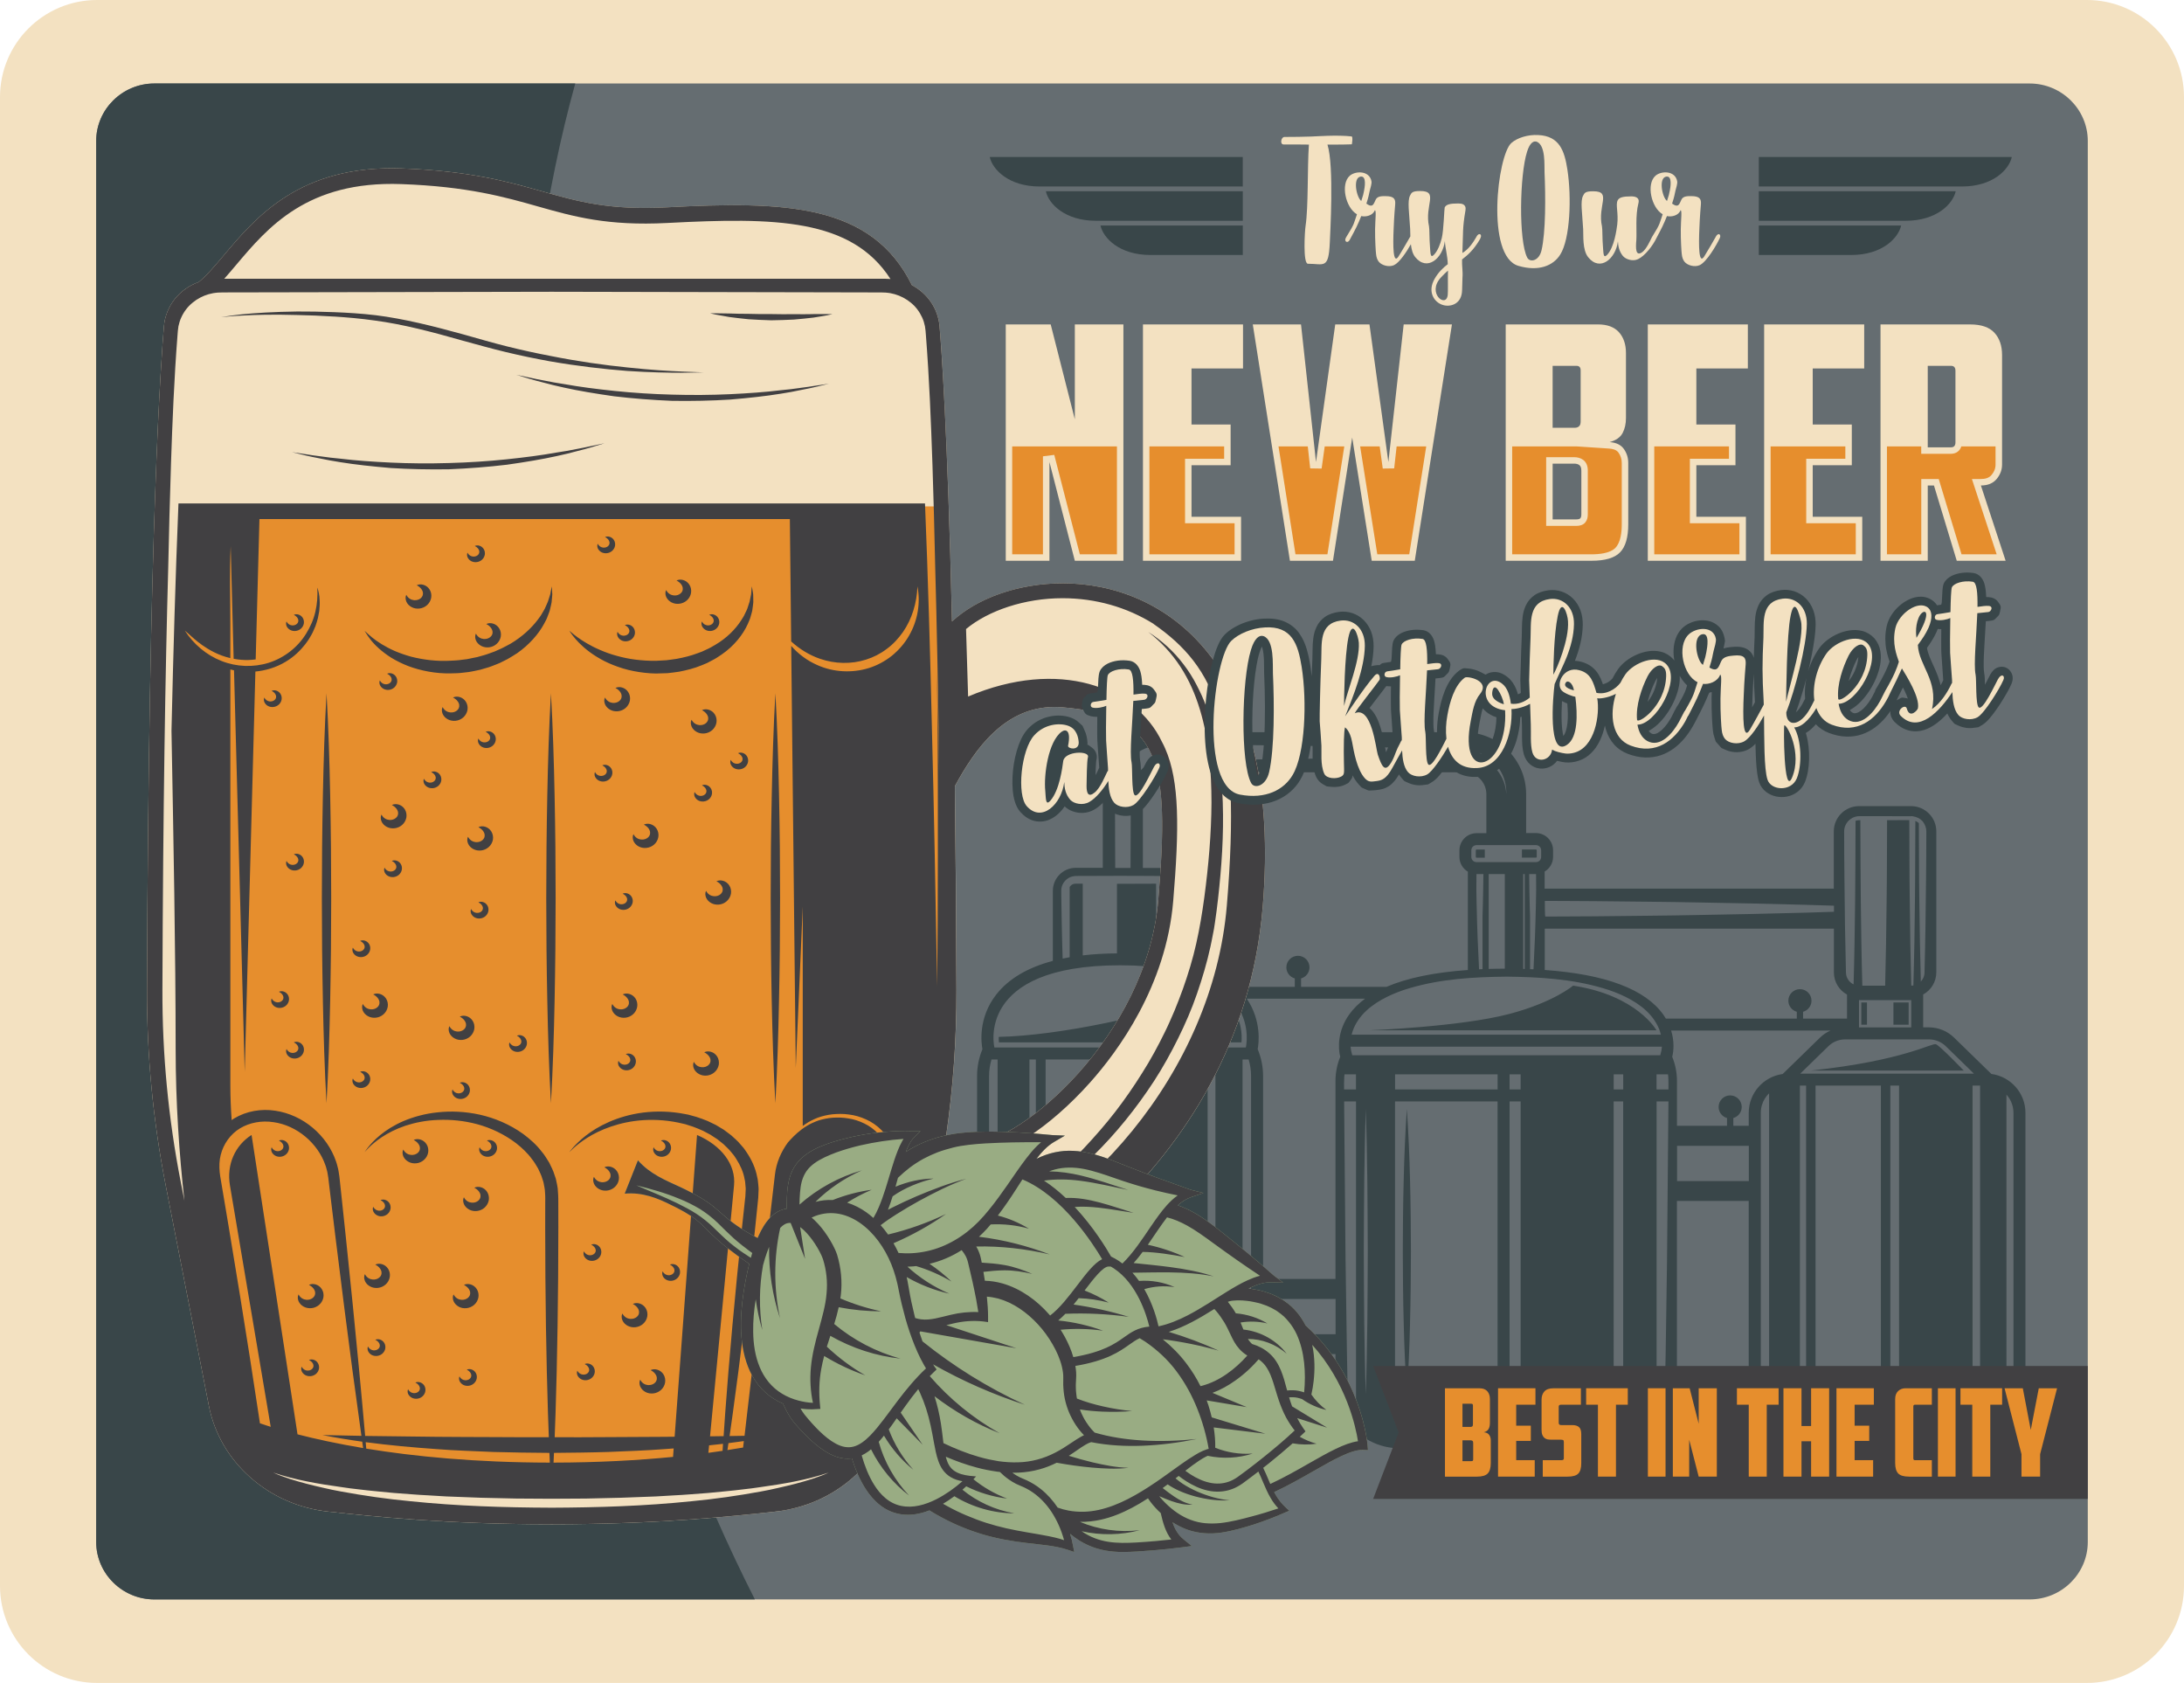 <svg id="_лой_2" xmlns="http://www.w3.org/2000/svg" width="1080" height="832" viewBox="0 0 1080 832"><g id="Octoberfest06_393569484"><g id="Octoberfest06_393569484-2"><g><path d="M48 0h984c26.49.0 48 21.51 48 48V784c0 26.49-21.51 48-48 48H48c-26.49.0-48-21.51-48-48V48C0 21.51 21.51.0 48 0z" fill="#f3e1c1"/><path d="M76.32 41.28H1003.68c15.81.0 28.74 12.78 28.74 28.39V762.32c0 15.62-12.93 28.39-28.74 28.39H76.32c-15.82.0-28.75-12.77-28.75-28.39V69.67c0-15.61 12.94-28.39 28.75-28.39z" fill="#656d71" fill-rule="evenodd"/><path d="M76.32 41.28h208.15c-59.09 213.16-18.39 538.5 88.82 749.43H76.32c-15.8.0-28.75-12.77-28.75-28.39V69.67c0-15.61 12.94-28.39 28.75-28.39z" fill="#394649" fill-rule="evenodd"/><g><path d="M984.87 530.99 966.4 513c-3.35-3.26-7.78-5.07-12.46-5.07h-2.82v-16.24c3.86-2.12 6.5-6.24 6.5-10.96v-69.68c0-6.89-5.6-12.49-12.49-12.49h-25.72c-6.89.0-12.49 5.6-12.49 12.49v28.31h-142.6c-.13.0-.26.02-.38.02v-8.48c2.48-1.48 4.16-4.16 4.16-7.25v-3.29c0-4.68-3.8-8.48-8.48-8.48h-4.84v-19.25c0-16.88-13.73-30.61-30.61-30.61h-148.13c-16.88.0-30.61 13.73-30.61 30.61v36.43h-13.33c-6.27.0-11.36 5.1-11.36 11.37v34.63c-12.51 3.33-21.86 8.86-27.93 16.58-9.22 11.73-7.42 24.33-6.89 27.09-1.7 4.08-2.65 8.55-2.65 13.23v121.7c0 13.5 7.86 25.16 19.2 30.78v34.32h26.66V688h49.68v30.76h26.66v-34.32c6.56-3.23 11.94-8.49 15.32-14.97h39.7v14.84c0 17.49 14.22 31.71 31.72 31.71h105.44c17.48.0 31.7-14.22 31.7-31.71v-90.55h35.49v103.02c0 10.7 8.7 19.39 19.38 19.39h98.07c10.7.0 19.4-8.7 19.4-19.39v-146.6c0-9.81-7.33-17.92-16.78-19.19h0zM913.4 491.7v11.88h-21.73v-3.38c2.4-.68 4.16-2.86 4.16-5.47.0-3.16-2.56-5.72-5.72-5.72s-5.72 2.56-5.72 5.72c0 2.61 1.76 4.8 4.17 5.47v3.38h-64.74c-.4-.66-.81-1.32-1.27-1.97-8.95-12.58-28.66-19.96-58.62-22.07v-20.4c.13.0.25-.02.38-.02h142.6v21.62c0 4.72 2.63 8.83 6.49 10.96h0zm-84.08 92.19v-17.42h35.49v17.42h-35.49zm-205.23 75.7c.34-1.92.55-3.9.55-5.92v-11.49h35.82v17.41h-36.37zm-2.09-140.85c.49-2.59 2.09-13.88-5.38-24.97h58.49c-3.19 2.35-5.82 4.96-7.87 7.84-5.7 8.01-5.57 16.4-4.42 20.88-1.5 3.7-2.35 7.73-2.35 11.96v97.87h-35.8V531.98c0-4.68-.96-9.15-2.66-13.23h0zm108.17-106.84c-4.67.0-8.46 3.8-8.46 8.48v3.29c0 3.09 1.67 5.77 4.16 7.25v48.63c-16.55 1.16-30.01 3.93-40.2 8.31h-42.27v-4.15c2.4-.68 4.16-2.86 4.16-5.47.01-3.16-2.55-5.72-5.71-5.72s-5.72 2.56-5.72 5.72c0 2.61 1.76 4.79 4.16 5.47v4.15h-28.66c-5.95-5.76-14.11-10.02-24.43-12.78v-34.63c0-6.27-5.1-11.37-11.37-11.37h-10.65v-36.43c0-6 4.87-10.86 10.86-10.86h148.13c5.99.0 10.86 4.86 10.86 10.86v19.25h-4.85zm175.07 97.61c-1.9.84-3.66 2.01-5.19 3.5l-18.46 17.99c-9.46 1.28-16.78 9.39-16.78 19.19v6.41h-7.62v-3.84c2.4-.68 4.16-2.86 4.16-5.47.0-3.16-2.57-5.72-5.72-5.72s-5.71 2.56-5.71 5.72c0 2.61 1.76 4.79 4.16 5.47v3.84h-24.75v-22.15c0-4.23-.85-8.26-2.35-11.96.77-3.01 1.08-7.76-.53-12.98h78.8z" fill="#656d71" fill-rule="evenodd"/><path d="M729.79 423.66c0 .2.17.37.37.37h4.08v-4.04h-4.08c-.2.0-.37.17-.37.38v3.29h0zm-235.92 88.95c-.02 1.06.03 1.99.1 2.71h119.94c.34-3.51.24-11.19-5.56-18.51-1.75-2.22-3.92-4.22-6.46-6.01-32.53 11.39-78.39 21.22-108.02 21.81h0zm450.28-107.15h-5.45l-5.53.02c-.07 13.47-.03 26.95-.23 40.42-.15 13.8-.35 27.6-.72 41.4h-12.82c-.51.0-.97-.06-1.45-.17.47.11.94.17 1.45.17h1.53c-.4-13.8-.59-27.6-.75-41.4-.17-13.48-.15-26.95-.23-40.42-.41.0-.81.0-1.12.04-.42.04-.83.15-1.25.29-.07 13.36-.05 26.73-.22 40.09-.16 13.59-.35 27.17-.75 40.75.41.2.85.34 1.28.46-2.88-.69-5.06-3.28-5.06-6.38l-.48-23.21-.27-23.22c-.12-7.74-.1-15.48-.14-23.21-.03-2.2.99-4.39 2.68-5.8.31-.26.66-.47 1-.67.0-.11.56-.38.56-.38.76-.36 1.59-.61 2.43-.71.43-.05.87-.04 1.22-.04h2.09s10.34.0 10.34.0l6.44.02h6.4c.07-.09.66.0.66.0 2.15.35 3.68 1.14 4.79 2.32l.27.29c1.13 1.48 1.79 3.21 1.76 4.96-.04 7.73-.02 15.47-.14 23.21-.15 15.48-.35 30.95-.76 46.43.0 2.02-.93 3.82-2.37 5.01.19-.16.37-.3.54-.47-.38-13.13-.58-26.25-.73-39.38-.19-12.98-.15-25.96-.24-38.94-.5-.46-1.09-.82-1.73-1.07l-.08 19.36c-.05 6.88-.02 13.76-.14 20.65l-.27 20.65c-.17 6.88-.27 13.76-.49 20.65.31-.05.61-.13.9-.22-.62.18-1.27.32-1.95.32-.39-13.8-.59-27.6-.73-41.4-.2-13.48-.16-26.96-.24-40.44h0zm-20.92 90.13h-2.81v11h2.81v-11h0zm13.08.0v11h7.53v-11h-7.53zm-40.79 33.67h75.56s-11.69-12.18-13.73-13.01c-2.06-.82-15.59 8.07-61.82 13.01h0zm-66.2 54.64v-17.42h35.49v17.42h-35.49zm-205.23 75.7c.34-1.92.55-3.9.55-5.92v-11.49h35.82v17.41h-36.37zm-72.67-245.59-.04-13.03-.02-6.52v-1.64l.06-1.89c.07-1.29.28-2.58.56-3.84 1.16-5.04 3.98-9.68 7.89-13.04 1.95-1.67 4.17-3.06 6.54-4.08 2.4-.98 4.93-1.59 7.48-1.82l1.94-.09h1.65l3.26.02 6.52.02 13.03.07c17.38.23 34.76.3 52.14.67 17.39.26 34.76.68 52.14 1.14l13.03.4 6.52.21c2.3.09 4.59.53 6.75 1.29 4.28 1.6 8.06 4.48 10.5 8.23 2.51 3.71 3.66 8.19 3.5 12.54-.32-8.79-6.71-16.53-14.69-18.68-1.99-.54-4.03-.76-6.07-.73l-6.52.2-13.03.41c-17.38.46-34.75.88-52.14 1.15-17.37.37-34.75.44-52.14.65l-13.03.08-6.52.02-3.26.02h-1.59l-1.33.08c-7.13.49-13.41 6.13-14.9 13.02-.18.85-.35 1.72-.39 2.61l-.06 1.35v1.64l-.04 6.52-.04 13.03-.07 15.07h-7.56l-.08-15.07h0zm178.74-2.11c-4.67.0-8.46 3.8-8.46 8.48v3.29c0 3.09 1.67 5.77 4.16 7.25v48.63c-16.55 1.16-30.01 3.93-40.2 8.31h-42.27v-4.15c2.4-.68 4.16-2.86 4.16-5.47.01-3.16-2.55-5.72-5.71-5.72s-5.72 2.56-5.72 5.72c0 2.61 1.76 4.79 4.16 5.47v4.15h-28.66c-5.95-5.76-14.11-10.02-24.43-12.78v-34.63c0-6.27-5.1-11.37-11.37-11.37h-10.65v-36.43c0-6 4.87-10.86 10.86-10.86h148.13c5.99.0 10.86 4.86 10.86 10.86v19.25h-4.85zm33.96 33.5h4.92l6.51.03 13.04.08c17.37.22 34.75.29 52.15.66 17.37.26 34.75.68 52.13 1.15l13.03.4 1.01.04v2.99l-1.01.04-13.03.41c-17.38.45-34.76.88-52.13 1.14-17.4.37-34.78.44-52.15.66l-13.04.07-6.51.03h-3.26l-1.61.02c-.25.02-.25-7.7-.25-7.7h.2zm106.6 104.78c0-5.17 2.91-9.65 7.18-11.91-1.12.61-2.15 1.35-3.07 2.22v153.1h-4.11v-143.42h0zm-47.34 134.13c0 3.28-.63 6.39-1.75 9.28h-2.44V544.52h5.86l-.02 3.05-.14 15.19-.54 60.78c-.33 20.25-.52 40.5-.97 60.77h0zm-157.99-60.77-.55-60.78-.13-15.19-.02-3.05h5.87v149.07h-2.45c-1.1-2.89-1.74-6.01-1.74-9.28-.45-20.27-.63-40.51-.97-60.77h0zm94.11-175.71c-.22 10.45-.63 20.91-1.17 31.36-.57-.02-1.15-.04-1.72-.06v-26.31c-.04-1.67-.11-3.33-.15-5-.15-5.24-.2-10.47-.28-15.71h3.41c.12 5.22.06 10.46-.09 15.71h0zm-85.26 255.01c.13.12.28.24.42.37-.15-.13-.3-.25-.42-.37h0zm-2.87-3.33c.86 1.17 1.8 2.29 2.84 3.32-1.05-1.02-2-2.13-2.87-3.32h.03zm126.61-168.37h4.71v7.46h-4.71v-7.46h0zm-108.11.0h50.71v7.46h-50.71v-7.46h0zm131.14-9.46h-152.3s-.05-.17-.14-.48c-.37-1.22-.6-2.49-.7-3.76h153.96c-.08 1.27-.32 2.53-.7 3.76-.07.31-.13.48-.13.48h0zm-69.05 9.46v7.46h-5.46v-7.46h5.46zm-87.3 7.46c-.01-2.07-.07-4.08.09-6.36.02-.37.07-.74.12-1.11h5.67v7.46h-5.88zm81.84 154.99V544.52h5.46v149.07h-5.46zm0 5.91h5.46v3.71h-5.46v-3.71h0zm-56.64 3.71v-3.71h50.71v3.71h-50.71zm108.11.0v-3.71h4.71v3.71h-4.71zm26.99-170.97c.16 2.28.09 4.28.09 6.36h-5.88v-7.46h5.66c.05.37.1.74.13 1.11h0zm-88.79-100.12h7.96v46.76c-2.72.0-5.37.05-7.96.13v-46.89h0zm17.81 46.9c-.24.0-.48-.02-.74-.02v-46.88h.74v46.9h0zm-26.4-58.66c0-1.41 1.14-2.55 2.54-2.55h29.44c1.41.0 2.55 1.13 2.55 2.55v3.29c0 1.41-1.14 2.55-2.55 2.55h-29.44c-1.41.0-2.54-1.14-2.54-2.55v-3.29h0zm2.64 27.47c.21 10.45.64 20.91 1.18 31.36.56-.02 1.15-.04 1.72-.06v-26.12c.04-1.73.11-3.45.15-5.18.15-5.24.2-10.47.28-15.71h-3.43c-.12 5.22-.05 10.46.09 15.71h0zm14.63 35c-15.97.16-32.17 1.07-47.72 5.67-3.88 1.13-7.7 2.55-11.33 4.36-3.64 1.81-7.14 4-10.14 6.8-2.99 2.79-5.45 6.23-6.77 10.11-.2.57-.37 1.15-.5 1.74h152.93c-.14-.59-.3-1.17-.49-1.74-1.33-3.87-3.78-7.31-6.78-10.11-3-2.8-6.5-4.99-10.13-6.8-3.65-1.81-7.46-3.23-11.34-4.37-15.55-4.59-31.75-5.49-47.71-5.67h0zm-55 61.7h50.71v149.07h-50.71V544.53h0zm-15.22 109.51c-.16-11.75-.14-23.5-.23-35.25.08-11.75.07-23.51.23-35.26l.28-17.63c.16-5.87.26-11.75.48-17.63.22 5.88.32 11.75.48 17.63l.28 17.63c.15 11.75.14 23.5.22 35.26-.08 11.75-.06 23.5-.22 35.25-.17 11.76-.36 23.51-.76 35.26-.41-11.75-.6-23.5-.76-35.26h0zm140.43 49.18c1.19-1.13 2.31-2.36 3.28-3.71-.96 1.34-2.06 2.57-3.28 3.71h0zm-12.39-9.62h-4.71V544.53h4.71v149.07h0zm110.69-201.91c-3.86-2.12-6.49-6.24-6.49-10.96v-21.62h-142.6c-.13.0-.26.0-.38.02v20.4c29.96 2.11 49.67 9.49 58.62 22.07.46.65.88 1.31 1.27 1.97h64.74v-3.38c-2.4-.68-4.17-2.86-4.17-5.47.0-3.16 2.57-5.72 5.72-5.72s5.72 2.56 5.72 5.72c0 2.61-1.76 4.8-4.16 5.47v3.38h21.73v-11.88h0zm34.65-5.11c-.25.12-.51.23-.76.32.26-.09.51-.2.76-.32h0zm.94-.57c-.21.14-.43.27-.64.4.22-.13.43-.25.64-.4h0zm-15.77 44.77h-42.95l13.9-13.55c2.23-2.17 5.21-3.39 8.34-3.39h41.41c3.12.0 6.1 1.22 8.34 3.39l13.9 13.55h-42.95zm57.02 8.56c.35.26.69.54 1.01.84-.32-.29-.66-.58-1.01-.84h0zm2 154.24V541.16c-.31-.34-.63-.66-.96-.97 2.72 2.46 4.43 6.01 4.43 9.97v143.42h-3.47zm0 9.62v-3.71h3.2c-.29 1.31-.74 2.56-1.36 3.71h-1.84zm-117.4-3.71v3.71h-2.49c-.61-1.14-1.08-2.4-1.35-3.71h3.85zm15.25-162.8h3.07v156.89h-3.07v-156.89h0zm-9.85.59c-.35.12-.69.23-1.03.37.34-.14.68-.26 1.03-.37h0zm1.26-.32c-.31.07-.6.15-.9.23.3-.08.59-.16.9-.23h0zm1.31-.19c-.22.02-.44.07-.66.09.22-.03.44-.07.66-.09h0zm-3.78.95c-.38.15-.75.33-1.1.52.35-.19.72-.37 1.1-.52h0zm106.4-.63c.34.09.67.17.99.28-.32-.11-.65-.19-.99-.28h0zm-1.39-.26c.34.04.68.1 1.02.17-.33-.07-.68-.13-1.02-.17h0zm-1.81-.14c.48.0.96.03 1.44.08-.47-.05-.96-.08-1.44-.08h0zm6.88 1.91c.37.21.71.44 1.05.69-.34-.25-.68-.48-1.05-.69h0zm-1.16-.62c.35.17.69.34 1.02.53-.33-.19-.67-.36-1.02-.53h0zm-1.23-.51c.34.12.68.25 1 .4-.32-.15-.66-.27-1-.4h0zm-11.24 156.1v-156.89h3.72v156.89h-3.72zm0 5.91h3.72v3.71h-3.72v-3.71h0zm-40.67.0h4.32v3.71h-4.32v-3.71h0zm-41.66 3.71h-3.07v-3.71h3.07v3.71h0zm4.69-3.71h32.31v3.71h-32.31v-3.71h0zm32.31-5.91h-32.31v-156.89h32.31v156.89h0zm8.99.0h-4.32v-156.89h4.32v156.89h0zm6.02-185.67h-25.84v-13.47h25.84v13.47h0zm-323.18 10.8c1.7 4.08 2.66 8.55 2.66 13.23v100.34h35.8v-97.87c0-4.23.85-8.26 2.35-11.96-1.15-4.48-1.28-12.87 4.42-20.88 2.05-2.88 4.69-5.5 7.87-7.84h-58.49c7.47 11.09 5.87 22.38 5.38 24.97h0zm-14.14 157.26c1.09-.88 2.14-1.85 3.12-2.91-.96 1.06-2 2.02-3.12 2.91h0zm-110.94-2.91c.39.42.77.83 1.18 1.22-.42-.39-.82-.8-1.21-1.22h.03zm57.04-195.84c72.06.0 62.17 40.64 62.17 40.64h-124.34s-9.89-40.64 62.17-40.64h0zm-55.58 197.32c.52.47 1.06.95 1.62 1.39-.55-.43-1.1-.92-1.62-1.39h0zm102.71-7.41h-3.85v-143.34h3.85v143.34h0zm-3.85 8.83v-2.91h3.85v2.91h-3.85zm-41.96-2.91h4.45v2.91h-4.45v-2.91h0zm-38.16 2.91v-2.91h33.33v2.91h-33.33zm-4.83-8.83h-3.16v-143.34h3.16v143.34h0zm38.16.0h-33.33v-143.34h33.33v143.34h0zm9.28.0h-4.45v-143.34h4.45v143.34h0zm-50.6 8.83v-2.91h3.16v2.91h-3.16zm-19.97-22.33v-121.7c0-2.83.43-5.56 1.2-8.14h3.02v143.34h-.8c-2.17-4.02-3.41-8.61-3.41-13.5h0zm129.56-121.7v121.7c0 4.89-1.24 9.49-3.41 13.5h-.8v-143.34h3.01c.77 2.58 1.2 5.31 1.2 8.14h0zm-93.63-75.76c.1 5.92.27 11.82.45 17.73 1.13-.24 2.28-.46 3.47-.66v-34.74c.51-.8 1.34-1.4 2.26-1.57.35-.05.56-.08 1.02-.07h1.44l1.75.02v35.44c5.26-.62 10.9-.95 16.93-.99v-34.39h1.53l11.54-.04 5.77-.02h.51v35.37c.53.06 1.06.12 1.58.18v-35.56h2.24c.46-.02.68.0 1 .06.93.18 1.76.77 2.28 1.56v34.75c1.19.2 2.33.43 3.46.66.18-5.91.35-11.81.46-17.73l.18-11.54.04-2.89v-1.48c0-.63-.09-1.27-.26-1.9-.69-2.48-2.77-4.5-5.32-5.08-.59-.14-1.36-.2-1.84-.2h-1.45l-2.88-.02-5.77-.03-11.54-.04-11.54.04-5.77.02h-2.9l-1.44.02c-.49.0-1.24.05-1.84.21-2.54.58-4.63 2.61-5.33 5.09-.17.62-.26 1.26-.26 1.9v1.48l.04 2.89.19 11.54h0zm-16.72 256.66v-26.13c.66.17 1.31.36 1.97.51v23.64h10.86v-22.87h1.97v24.85h-14.79zm76.34.0v-24.85h1.97v22.87h10.86v-23.64c.66-.16 1.31-.34 1.97-.51v26.13h-14.81zm272.48-160.1c2.4-.68 4.16-2.86 4.16-5.47.0-3.16-2.57-5.72-5.72-5.72s-5.71 2.56-5.71 5.72c0 2.61 1.76 4.79 4.16 5.47v3.84h-24.75v-22.15c0-4.23-.85-8.26-2.35-11.96.77-3.01 1.08-7.76-.53-12.98h78.8c-1.9.84-3.66 2.01-5.19 3.5l-18.46 17.99c-9.46 1.28-16.78 9.39-16.78 19.19v6.41h-7.62v-3.84h0zm127.68-21.77c9.46 1.28 16.78 9.39 16.78 19.19v146.6c0 10.7-8.7 19.39-19.4 19.39h-98.07c-10.69.0-19.38-8.7-19.38-19.39v-103.02h-35.49v90.55c0 17.49-14.22 31.71-31.7 31.71h-105.44c-17.49.0-31.72-14.22-31.72-31.71v-14.84h-39.7c-3.38 6.48-8.76 11.74-15.32 14.97v34.32h-26.66v-30.76h-49.68v30.76h-26.66v-34.32c-11.35-5.62-19.2-17.28-19.2-30.78v-121.7c0-4.68.95-9.15 2.65-13.23-.53-2.75-2.32-15.36 6.89-27.09 6.07-7.72 15.43-13.25 27.93-16.58v-34.63c0-6.27 5.09-11.37 11.36-11.37h13.33v-36.43c0-16.88 13.73-30.61 30.61-30.61h148.13c16.88.0 30.61 13.73 30.61 30.61v19.25h4.84c4.67.0 8.48 3.8 8.48 8.48v3.29c0 3.09-1.67 5.77-4.16 7.25v8.48c.12.0.25-.02.38-.02h142.6v-28.31c0-6.89 5.59-12.49 12.49-12.49h25.72c6.89.0 12.49 5.6 12.49 12.49v69.68c0 4.72-2.63 8.83-6.5 10.96v16.24h2.82c4.68.0 9.11 1.81 12.46 5.07l18.47 17.99h0zm-294.98-21.61h129.31s-9.64-17.28-41.24-22.07c0 0-9.53 8.19-31.44 13.97-24.26 6.4-69.05 8.1-69.05 8.1h12.41zm7.43 144.67c.32-11.75.41-23.5.45-35.25-.04-11.75-.12-23.51-.44-35.26-.27-11.75-.79-23.51-1.58-35.26-.77 11.75-1.3 23.51-1.56 35.26-.32 11.75-.41 23.5-.44 35.26.04 11.75.12 23.5.45 35.25.26 11.76.79 23.51 1.56 35.26.79-11.75 1.31-23.5 1.57-35.26h0zm55.34-234.05v4.04h6.94c.21.0.38-.17.38-.37v-3.29c0-.21-.17-.38-.38-.38h-6.94z" fill="#394649" fill-rule="evenodd"/></g><g><path d="M525.4 288.39c-22.06.0-42.44 7.5-54.62 18.86-2.2-95.19-5.32-136.2-6.17-145.94-.75-8.89-6.07-16.3-13.65-20.3-20-40.5-63.03-41.55-121.29-38.5-28.42 1.49-43.72-2.84-61.44-7.86-16.8-4.76-35.85-10.16-69.49-11.37-50.34-1.81-72.09 24-87.99 42.85-4.48 5.32-8.51 10.09-12.47 13.31-9.44 3.36-16.32 11.64-17.21 21.86-1.25 14.51-7.57 98.51-8.37 327.89-.11 32.33 3 64.86 9.22 96.69l21.35 109.01c2.69 13.75 9.81 26.04 20.58 35.56 10.7 9.46 24.04 15.29 38.54 16.86 21.63 2.34 57.84 6.26 110.46 6.26s88.83-3.92 110.46-6.26c14.5-1.57 27.83-7.4 38.54-16.86 10.77-9.52 17.89-21.81 20.59-35.56l5.7-29.17c44.17-19.08 165.06-83.2 176.28-217.25 10.14-121.12-48.75-160.09-99.01-160.09h0zm-57.55 273.51c3.5-24.09 5.22-48.44 5.14-72.69-.13-37.24-.4-70.63-.79-100.53 10.08-18.59 24.69-39.18 49.34-39.18 1.25.0 2.52.05 3.82.16 48.39 4.05 53.2 26.27 47.43 95.24-5.68 67.86-68.96 119.99-90.64 119.99-.36.0-.69-.01-1.02-.04-6.06-.5-10.08-1.61-13.28-2.96z" fill="#f3e1c1" fill-rule="evenodd"/><path d="M92.68 252.15 89.05 310.27 89.95 466.48 94.5 599.06 115.39 707.13 162.6 723.48 311.54 729.84 427.79 709.86 454.13 609.05 467.75 503.71 468.65 364.76 464.12 250.34 92.68 252.15z" fill="#e68e2d" fill-rule="evenodd"/><path d="M198.46 91.01c32.71 1.17 51.28 6.43 67.66 11.08 17.62 4.99 34.25 9.69 63.96 8.14 53.34-2.8 90.93-2.25 110.27 27.7-.79-.07-1.56-.11-2.37-.11H110.88c1.88-2.1 3.78-4.34 5.77-6.7 15.71-18.62 35.23-41.8 81.81-40.11h0zm86.12 224.89c2.14 2.48 5.6 5.79 10.49 8.79 2.43 1.51 5.21 2.94 8.28 4.13 3.05 1.21 6.4 2.26 9.94 2.94 3.54.7 7.27 1.15 11.06 1.21 1.9-.03 3.82-.08 5.74-.17 1.91-.24 3.85-.41 5.75-.73 3.8-.74 7.59-1.69 11.14-3.17.88-.37 1.76-.74 2.65-1.1.85-.42 1.69-.88 2.51-1.32 1.69-.83 3.24-1.9 4.75-2.92 6.06-4.15 10.48-9.73 12.89-15.05.57-1.34 1.17-2.59 1.48-3.91.33-1.29.78-2.44.86-3.64.15-1.17.33-2.24.4-3.24-.02-1-.02-1.92-.04-2.75.0-.41.0-.8-.03-1.17-.06-.36-.1-.7-.16-1.02-.1-.63-.2-1.16-.26-1.6-.16-.85-.25-1.31-.25-1.31.0.0-.04.46-.13 1.33-.04.43-.08.95-.14 1.58-.02.31-.04.64-.07.99-.05.35-.15.72-.23 1.11-.16.77-.33 1.63-.53 2.56-.26.91-.63 1.87-.94 2.89-.27 1.04-.89 2.04-1.38 3.13-.44 1.11-1.19 2.15-1.87 3.26-2.81 4.37-7.16 8.76-12.76 12.05-1.39.8-2.79 1.67-4.34 2.32-.75.35-1.52.7-2.28 1.06-.79.29-1.58.59-2.39.88-3.19 1.2-6.58 2.02-9.99 2.66-1.71.31-3.46.46-5.18.71-1.74.09-3.47.19-5.2.29-3.44.03-6.85-.17-10.12-.59-3.27-.4-6.4-1.08-9.33-1.9-2.92-.79-5.65-1.78-8.09-2.85-4.94-2.08-8.77-4.52-11.36-6.4-1.27-.96-2.28-1.73-2.91-2.31-.67-.55-1.03-.84-1.03-.84.0.0.26.38.74 1.1.48.74 1.28 1.74 2.34 3h0zm-101.46.19c2.03 2.61 5.48 6 10.38 9.08 2.48 1.5 5.28 2.92 8.39 4.12 3.12 1.17 6.51 2.1 10.09 2.74 3.58.64 7.34.97 11.16.86 1.9-.04 3.83-.05 5.75-.33l2.9-.33c.96-.13 1.91-.36 2.87-.53l2.85-.61 2.81-.82c1.86-.49 3.66-1.24 5.45-1.95l1.33-.54 1.27-.64c.85-.43 1.7-.85 2.55-1.27 1.65-.9 3.2-1.95 4.76-2.91 6.02-4.2 10.64-9.48 13.4-14.63.71-1.29 1.36-2.51 1.78-3.78.46-1.25.98-2.39 1.19-3.55.26-1.15.55-2.21.71-3.2.1-1.01.18-1.93.26-2.76.03-.42.08-.8.09-1.17-.02-.37-.04-.72-.06-1.04-.03-.64-.07-1.18-.08-1.62-.06-.87-.1-1.33-.1-1.33.0.0-.09.46-.27 1.32-.09.42-.19.95-.31 1.56-.06.31-.12.64-.18.99-.09.34-.23.71-.34 1.08-.24.76-.51 1.6-.8 2.51-.34.89-.8 1.82-1.23 2.81-.38 1.02-1.06 1.98-1.65 3.04-.56 1.07-1.34 2.09-2.14 3.15-3.16 4.23-7.74 8.44-13.37 11.82-1.47.76-2.9 1.62-4.42 2.33-.77.35-1.55.69-2.32 1.04l-1.16.52-1.22.45c-1.63.57-3.24 1.21-4.94 1.63l-2.53.71-2.58.52c-.86.17-1.71.39-2.58.52l-2.6.32c-1.73.29-3.5.32-5.23.43-3.44.2-6.88.1-10.17-.26-3.29-.36-6.44-.94-9.4-1.69-2.93-.8-5.67-1.77-8.14-2.81-4.91-2.15-8.73-4.65-11.22-6.67-1.21-1.03-2.2-1.85-2.81-2.46-.64-.6-.99-.91-.99-.91.0.0.24.4.71 1.14.43.77 1.18 1.82 2.18 3.15h0zm114.31-43.08c1.61.84 3.78.65 5.26-.66.74-.65 1.28-1.55 1.45-2.55.16-.99-.04-2.02-.55-2.82-1.03-1.62-3.04-2.14-4.4-1.47 1.36.64 2.06 1.64 2.2 2.5.15.86-.18 1.51-.74 2.01-.55.5-1.44.81-2.38.7-.93-.1-2-.57-2.68-1.92-.34.68-.29 1.56.04 2.35.37.76 1.01 1.45 1.8 1.85h0zm-6.81 349.83c1.6.84 3.77.64 5.24-.67.74-.64 1.28-1.55 1.44-2.55.18-.99-.04-2.01-.54-2.82-1.03-1.62-3.05-2.14-4.4-1.47 1.35.65 2.07 1.64 2.22 2.5.13.86-.18 1.51-.74 2.01-.57.5-1.44.81-2.39.71-.93-.11-2.01-.57-2.67-1.92-.37.68-.31 1.56.03 2.34.37.77 1 1.46 1.81 1.86h0zm-3.23 59.01c1.59.84 3.77.65 5.25-.67.73-.64 1.27-1.55 1.44-2.54.17-.99-.04-2.02-.55-2.82-1.03-1.62-3.05-2.15-4.4-1.47 1.34.64 2.06 1.64 2.2 2.5.14.86-.18 1.52-.74 2.01-.56.5-1.43.81-2.37.7-.93-.1-2.01-.57-2.7-1.92-.34.68-.29 1.56.05 2.34.38.77 1 1.45 1.81 1.86h0zm22.06-160.72c1.36.65 2.08 1.64 2.22 2.5.13.86-.18 1.52-.74 2.02-.56.49-1.44.8-2.38.7-.92-.1-2.01-.58-2.69-1.92-.34.68-.3 1.56.04 2.34.37.77 1.01 1.45 1.81 1.86 1.6.84 3.78.65 5.25-.66.73-.65 1.26-1.56 1.43-2.55.18-.99-.03-2.02-.54-2.82-1.02-1.63-3.04-2.14-4.4-1.47h0zm15.65 50.25c1.6.85 3.78.64 5.25-.66.73-.64 1.26-1.55 1.44-2.54.17-.99-.04-2.02-.55-2.83-1.03-1.62-3.04-2.14-4.4-1.47 1.36.65 2.07 1.64 2.21 2.51.13.85-.18 1.51-.74 2-.57.5-1.44.81-2.38.71-.93-.1-2.01-.57-2.69-1.92-.35.69-.3 1.56.04 2.35.37.77 1 1.45 1.81 1.86h0zm8.4 56.33c.14.86-.18 1.52-.74 2.01-.56.5-1.44.81-2.37.71-.93-.11-2.01-.57-2.7-1.92-.34.68-.29 1.56.05 2.34.37.77 1 1.45 1.81 1.86 1.59.84 3.77.64 5.24-.67.73-.64 1.28-1.55 1.45-2.54.16-1-.05-2.03-.55-2.83-1.03-1.62-3.04-2.14-4.4-1.47 1.35.64 2.07 1.64 2.21 2.5h0zm-106.62 18.31c2.31 1.23 5.46.95 7.61-.95 1.06-.93 1.84-2.25 2.09-3.7.24-1.44-.07-2.93-.82-4.09-1.49-2.35-4.43-3.06-6.35-2.06 1.92.97 2.9 2.41 3.08 3.61.16 1.2-.29 2.07-1.05 2.75-.77.68-1.98 1.13-3.31 1.01-1.28-.13-2.84-.74-3.85-2.67-.51.98-.47 2.25.02 3.39.5 1.13 1.44 2.1 2.59 2.7h0zm69.44-58.13c2.31 1.23 5.45.95 7.59-.95 1.06-.93 1.86-2.25 2.09-3.69.24-1.44-.06-2.93-.81-4.1-1.5-2.35-4.43-3.06-6.35-2.06 1.92.97 2.9 2.42 3.07 3.61.16 1.2-.29 2.07-1.05 2.75-.77.68-1.97 1.13-3.29 1.01-1.3-.13-2.85-.73-3.88-2.66-.51.98-.45 2.25.03 3.38.48 1.13 1.44 2.1 2.59 2.7h0zm51.94-67.65c1.93.97 2.9 2.42 3.07 3.61.17 1.2-.29 2.07-1.05 2.75-.77.68-1.97 1.13-3.29 1-1.3-.12-2.86-.73-3.87-2.66-.52.98-.46 2.25.02 3.38.51 1.14 1.44 2.1 2.6 2.7 2.31 1.23 5.46.96 7.61-.95 1.06-.93 1.84-2.25 2.09-3.69.23-1.44-.07-2.94-.82-4.1-1.49-2.35-4.43-3.06-6.36-2.06h0zm-40.34-28.62c1.93.97 2.9 2.42 3.07 3.62.17 1.19-.28 2.07-1.05 2.75-.77.68-1.97 1.12-3.29 1.01-1.3-.13-2.85-.74-3.87-2.67-.52.98-.46 2.25.02 3.39.5 1.13 1.44 2.1 2.6 2.7 2.3 1.23 5.46.95 7.6-.95 1.06-.92 1.84-2.25 2.09-3.7.24-1.44-.06-2.93-.81-4.09-1.5-2.35-4.42-3.06-6.36-2.06h0zm2.49 163.82c2.3 1.23 5.45.95 7.58-.95 1.07-.94 1.86-2.25 2.09-3.7.25-1.44-.06-2.93-.8-4.09-1.5-2.35-4.42-3.06-6.36-2.06 1.93.97 2.9 2.42 3.07 3.62.16 1.2-.28 2.06-1.06 2.75-.76.68-1.97 1.12-3.29 1.01-1.29-.13-2.85-.73-3.87-2.66-.52.97-.46 2.25.02 3.38.5 1.14 1.44 2.1 2.6 2.71h0zm10.03 29.31c-1.3-.14-2.85-.73-3.86-2.67-.52.98-.46 2.25.02 3.39.51 1.13 1.44 2.1 2.6 2.7 2.3 1.23 5.46.95 7.6-.95 1.06-.93 1.84-2.25 2.09-3.7.23-1.44-.07-2.93-.82-4.09-1.49-2.35-4.42-3.06-6.36-2.07 1.94.97 2.9 2.42 3.07 3.62.17 1.19-.28 2.07-1.05 2.75-.76.68-1.97 1.12-3.29 1.01h0zm-89.62-7.62c1.35.65 2.07 1.64 2.2 2.5.14.86-.17 1.52-.73 2.01-.57.5-1.44.81-2.39.71-.92-.1-2.01-.57-2.68-1.92-.35.68-.3 1.56.04 2.34.37.77.99 1.45 1.8 1.86 1.61.84 3.78.64 5.25-.67.73-.64 1.27-1.55 1.44-2.54.17-.99-.04-2.03-.55-2.82-1.03-1.62-3.04-2.14-4.39-1.47h0zm-45.24-14.79c1.36.65 2.07 1.64 2.21 2.51.15.85-.17 1.51-.74 2.01-.55.5-1.42.81-2.39.71-.91-.11-2-.58-2.68-1.92-.34.68-.29 1.56.05 2.35.36.76 1 1.45 1.8 1.86 1.6.84 3.78.64 5.25-.67.74-.64 1.28-1.55 1.44-2.55.16-.99-.04-2.02-.56-2.82-1.02-1.62-3.03-2.14-4.39-1.47h0zm-5.12-29.04c.5 1.13 1.44 2.1 2.6 2.7 2.31 1.23 5.45.95 7.59-.95 1.07-.93 1.84-2.25 2.09-3.7.24-1.44-.07-2.93-.82-4.09-1.48-2.35-4.42-3.06-6.35-2.06 1.93.96 2.9 2.42 3.08 3.61.17 1.2-.28 2.07-1.06 2.75-.77.68-1.95 1.12-3.29 1-1.29-.13-2.85-.72-3.86-2.66-.52.98-.46 2.25.02 3.38h0zm-37.59-65.13c.17-.99-.04-2.02-.55-2.83-1.03-1.62-3.05-2.14-4.39-1.47 1.33.65 2.06 1.64 2.2 2.51.14.85-.18 1.51-.74 2-.56.5-1.43.81-2.36.71-.94-.1-2.03-.57-2.69-1.92-.35.69-.3 1.56.04 2.35.36.77.99 1.45 1.81 1.86 1.58.84 3.75.64 5.24-.67.73-.64 1.27-1.55 1.44-2.54h0zm8.99 109.4c-.92-.11-2.01-.57-2.68-1.93-.34.68-.29 1.56.04 2.35.37.76 1.01 1.45 1.81 1.86 1.6.84 3.77.65 5.26-.66.74-.64 1.27-1.56 1.44-2.55.16-.99-.04-2.02-.56-2.82-1.02-1.62-3.02-2.14-4.39-1.47 1.35.64 2.06 1.64 2.21 2.5.13.86-.19 1.51-.75 2.01-.56.49-1.43.8-2.37.7h0zm-1.61-31.56c2.31 1.23 5.45.95 7.59-.95 1.06-.93 1.84-2.25 2.09-3.7.24-1.44-.07-2.93-.82-4.09-1.49-2.35-4.42-3.06-6.35-2.06 1.92.97 2.89 2.41 3.07 3.61.16 1.2-.29 2.07-1.05 2.75-.77.68-1.97 1.13-3.3 1.01-1.28-.13-2.85-.74-3.86-2.67-.52.98-.46 2.25.02 3.39.5 1.13 1.44 2.1 2.6 2.7h0zm105.34-134c1.34.65 2.06 1.65 2.19 2.51.15.85-.17 1.51-.73 2.01-.56.5-1.43.81-2.37.71-.93-.11-2.01-.57-2.7-1.92-.34.68-.29 1.57.05 2.35.37.76 1 1.45 1.81 1.86 1.59.84 3.77.64 5.24-.67.74-.64 1.28-1.55 1.44-2.55.18-.99-.03-2.01-.54-2.82-1.03-1.62-3.04-2.14-4.39-1.47h0zm-113.27-20.24c-1.03-1.62-3.05-2.14-4.39-1.47 1.33.65 2.06 1.65 2.2 2.5.14.85-.18 1.51-.74 2.01-.56.5-1.43.81-2.36.71-.94-.11-2.03-.58-2.69-1.93-.35.68-.3 1.56.04 2.35.36.76.99 1.45 1.81 1.85 1.58.84 3.75.64 5.24-.66.73-.64 1.27-1.55 1.44-2.54.17-1-.04-2.02-.55-2.82h0zm34.03-19.11c1.59.84 3.77.65 5.25-.66.73-.64 1.27-1.56 1.44-2.55.17-.99-.04-2.02-.55-2.82-1.03-1.62-3.04-2.13-4.39-1.47 1.34.65 2.06 1.64 2.2 2.51.14.86-.18 1.51-.74 2.01-.56.5-1.43.81-2.37.71-.93-.11-2.01-.57-2.7-1.92-.33.68-.29 1.56.05 2.34.36.77 1 1.45 1.81 1.86h0zm0 64.71c1.59.84 3.77.64 5.25-.66.73-.65 1.27-1.55 1.44-2.55.17-.99-.04-2.02-.55-2.82-1.03-1.62-3.04-2.13-4.39-1.47 1.34.65 2.06 1.65 2.2 2.5.14.86-.18 1.52-.74 2.02-.56.49-1.43.8-2.37.7-.93-.11-2.01-.57-2.7-1.92-.33.68-.29 1.56.05 2.35.36.77 1 1.45 1.81 1.85h0zm29.04 146.12c1.36.65 2.08 1.65 2.22 2.51.13.86-.17 1.51-.73 2.01-.57.5-1.45.81-2.39.7-.93-.1-2.01-.57-2.69-1.92-.35.68-.3 1.56.03 2.35.38.76 1.02 1.45 1.81 1.86 1.61.84 3.79.65 5.25-.66.73-.64 1.28-1.55 1.44-2.54.18-1-.04-2.02-.54-2.83-1.04-1.62-3.04-2.14-4.41-1.47h0zm-60.08-168.18c1.34.65 2.06 1.64 2.2 2.5.14.86-.18 1.52-.74 2.01s-1.43.81-2.37.7c-.93-.1-2.01-.57-2.7-1.92-.34.68-.29 1.56.05 2.34.37.77 1 1.45 1.81 1.86 1.59.85 3.77.64 5.25-.66.73-.65 1.27-1.56 1.44-2.55.16-.99-.04-2.02-.55-2.82-1.03-1.62-3.05-2.14-4.4-1.47h0zm41.12 85.5c1.59.85 3.75.65 5.25-.66.72-.64 1.26-1.55 1.43-2.54.17-.99-.04-2.02-.54-2.83-1.04-1.62-3.04-2.14-4.4-1.47 1.35.65 2.07 1.64 2.2 2.5.14.85-.18 1.51-.73 2.01-.56.5-1.44.8-2.37.7-.93-.11-2.01-.57-2.7-1.92-.34.68-.29 1.56.05 2.34.37.77 1 1.45 1.81 1.86h0zm52.62-29.44c1.59.85 3.77.64 5.25-.66.73-.64 1.27-1.55 1.44-2.54.17-.99-.05-2.02-.56-2.83-1.03-1.62-3.04-2.14-4.39-1.47 1.34.65 2.05 1.64 2.19 2.51.15.85-.17 1.51-.74 2-.55.5-1.42.81-2.36.71-.93-.1-2.01-.57-2.7-1.92-.34.69-.3 1.56.05 2.35.37.77 1 1.45 1.81 1.86h0zm-11.69-36.08c1.35.64 2.07 1.64 2.21 2.5.13.85-.18 1.51-.74 2.01-.56.5-1.42.8-2.37.71-.93-.1-2.01-.57-2.68-1.92-.34.68-.3 1.56.05 2.35.35.77 1 1.45 1.79 1.85 1.61.85 3.78.65 5.26-.66.72-.64 1.27-1.55 1.44-2.54.16-1-.04-2.03-.56-2.83-1.02-1.62-3.03-2.15-4.4-1.47h0zm-42.8-43.68c1.92.97 2.9 2.42 3.07 3.62.17 1.19-.29 2.07-1.05 2.75-.76.68-1.96 1.12-3.29 1.01-1.3-.13-2.86-.74-3.87-2.67-.52.98-.46 2.25.02 3.39.5 1.13 1.44 2.1 2.6 2.7 2.3 1.23 5.46.95 7.59-.95 1.06-.92 1.84-2.25 2.1-3.7.24-1.44-.06-2.93-.82-4.09-1.5-2.35-4.43-3.06-6.35-2.06h0zm42.8 10.98c1.94.97 2.9 2.42 3.07 3.61.17 1.2-.28 2.07-1.04 2.76-.78.68-1.98 1.12-3.3 1-1.28-.13-2.85-.73-3.87-2.66-.51.98-.46 2.24.03 3.38.5 1.14 1.44 2.11 2.6 2.7 2.29 1.23 5.45.96 7.61-.95 1.05-.93 1.83-2.25 2.08-3.7.23-1.44-.07-2.94-.82-4.09-1.49-2.35-4.42-3.06-6.36-2.06h0zm-25.31 71.8c2.3 1.23 5.46.96 7.59-.95 1.07-.93 1.84-2.25 2.09-3.7.24-1.44-.07-2.94-.82-4.09-1.5-2.35-4.43-3.07-6.35-2.07 1.93.97 2.9 2.42 3.07 3.62.17 1.2-.29 2.07-1.04 2.75-.77.68-1.97 1.12-3.3 1.01-1.3-.14-2.85-.73-3.87-2.67-.51.98-.46 2.25.02 3.38.5 1.14 1.44 2.1 2.6 2.7h0zm29.96 23.59c2.31 1.23 5.46.95 7.6-.94 1.05-.94 1.86-2.26 2.1-3.71.22-1.43-.07-2.93-.82-4.09-1.49-2.35-4.43-3.06-6.36-2.06 1.93.97 2.9 2.42 3.07 3.61.16 1.2-.29 2.07-1.05 2.76-.77.68-1.97 1.13-3.29 1-1.3-.12-2.86-.73-3.87-2.66-.52.98-.45 2.24.02 3.38.49 1.14 1.45 2.1 2.6 2.7h0zm132.95-225.63c1.36.65 2.07 1.65 2.22 2.51.13.85-.18 1.51-.74 2.01-.56.49-1.44.81-2.38.7-.93-.1-2.01-.57-2.69-1.92-.35.69-.3 1.56.04 2.35.37.77 1 1.45 1.81 1.86 1.6.84 3.78.64 5.25-.67.73-.64 1.27-1.55 1.44-2.54.17-.99-.05-2.02-.56-2.83-1.02-1.62-3.03-2.14-4.39-1.47h0zm-219.65 49.99c1.34.65 2.06 1.65 2.2 2.5.14.85-.18 1.52-.74 2.01-.56.5-1.43.81-2.37.7-.93-.1-2.01-.57-2.7-1.92-.34.68-.29 1.57.05 2.35.37.77 1 1.45 1.81 1.86 1.59.84 3.77.64 5.25-.66.73-.64 1.27-1.55 1.44-2.55.16-.99-.04-2.02-.55-2.82-1.03-1.62-3.05-2.13-4.4-1.47h0zm67.92-40.66c1.35.64 2.07 1.64 2.22 2.5.14.86-.18 1.51-.74 2.01-.56.49-1.43.81-2.39.7-.92-.1-1.99-.57-2.68-1.92-.34.68-.3 1.56.05 2.34.36.77 1 1.45 1.81 1.86 1.6.84 3.77.64 5.25-.66.74-.65 1.28-1.55 1.45-2.55.16-.99-.04-2.03-.56-2.82-1.02-1.62-3.04-2.14-4.4-1.47h0zm23.34 64.4c1.34.65 2.06 1.65 2.2 2.51.14.85-.18 1.51-.74 2.01-.56.49-1.43.8-2.37.7-.93-.11-2.01-.57-2.7-1.93-.34.68-.29 1.57.05 2.35.37.77 1 1.45 1.81 1.86 1.59.84 3.77.64 5.25-.67.73-.64 1.27-1.55 1.44-2.54.16-.99-.04-2.02-.55-2.82-1.03-1.62-3.05-2.14-4.4-1.47h0zm-98.75-97.7c.73-.64 1.27-1.55 1.44-2.55.16-.99-.04-2.02-.56-2.82-1.02-1.62-3.02-2.14-4.38-1.47 1.33.65 2.06 1.64 2.2 2.51.14.85-.18 1.51-.74 2.01-.55.49-1.43.8-2.39.7-.91-.11-2-.57-2.67-1.92-.34.68-.29 1.57.05 2.34.36.77 1 1.45 1.8 1.86 1.61.84 3.77.64 5.25-.67h0zm52.7-10.11c.94.1 1.83-.2 2.39-.7.56-.5.87-1.16.74-2.01-.13-.86-.86-1.86-2.22-2.5 1.36-.67 3.39-.15 4.4 1.47.51.81.72 1.84.56 2.82-.18 1-.72 1.9-1.45 2.56-1.47 1.3-3.63 1.5-5.24.65-.8-.4-1.44-1.09-1.8-1.86-.35-.78-.39-1.66-.05-2.34.67 1.35 1.76 1.81 2.67 1.92h0zm-46.96-26.83c1.59.85 3.77.65 5.25-.66.73-.64 1.27-1.55 1.44-2.54.16-.99-.04-2.02-.55-2.82-1.03-1.62-3.05-2.14-4.4-1.47 1.34.64 2.06 1.64 2.2 2.5.14.86-.18 1.52-.74 2.01s-1.43.8-2.37.7c-.93-.1-2.01-.57-2.7-1.92-.34.68-.29 1.56.05 2.34.37.77 1 1.46 1.81 1.86h0zm96.61 50.34c1.35.66 2.07 1.65 2.2 2.5.15.86-.18 1.52-.74 2.02-.56.49-1.43.8-2.37.7-.93-.1-2.01-.57-2.68-1.92-.35.68-.3 1.57.04 2.35.37.77 1 1.45 1.81 1.86 1.6.84 3.75.64 5.24-.67.73-.64 1.27-1.55 1.44-2.54.18-.99-.04-2.02-.54-2.82-1.03-1.62-3.05-2.14-4.4-1.48h0zm-46.4 36.19c1.92.97 2.9 2.42 3.08 3.62.16 1.2-.29 2.06-1.05 2.75-.77.68-1.98 1.13-3.3 1.01-1.3-.13-2.85-.73-3.86-2.67-.51.97-.46 2.25.02 3.39.49 1.14 1.45 2.09 2.59 2.7 2.32 1.23 5.46.95 7.61-.95 1.06-.93 1.84-2.25 2.09-3.69.24-1.44-.07-2.94-.81-4.1-1.5-2.35-4.43-3.06-6.37-2.06h0zm42.81 10.97c1.92.97 2.9 2.42 3.07 3.62.16 1.2-.29 2.07-1.05 2.75-.77.68-1.97 1.13-3.29 1.01-1.3-.13-2.87-.73-3.88-2.66-.51.97-.46 2.25.03 3.38.49 1.14 1.43 2.1 2.59 2.7 2.31 1.23 5.46.95 7.59-.95 1.07-.93 1.86-2.25 2.11-3.7.23-1.44-.08-2.93-.82-4.09-1.5-2.35-4.43-3.07-6.35-2.07h0zm-7.5-54.26c1.05-.93 1.84-2.25 2.09-3.7.24-1.44-.06-2.93-.81-4.09-1.48-2.35-4.42-3.06-6.35-2.06 1.94.98 2.9 2.42 3.07 3.61.15 1.2-.29 2.07-1.05 2.76-.78.68-1.97 1.12-3.3 1-1.28-.13-2.85-.73-3.86-2.66-.52.98-.46 2.24.02 3.38.5 1.14 1.44 2.11 2.59 2.7 2.31 1.23 5.45.96 7.6-.95h0zm73.14 25.16c-1.02-1.63-3.05-2.14-4.39-1.47 1.35.64 2.06 1.64 2.2 2.5.13.86-.18 1.52-.74 2.01-.56.49-1.44.8-2.39.7-.92-.11-2.01-.57-2.67-1.92-.35.68-.3 1.56.04 2.35.37.77 1 1.45 1.81 1.86 1.61.84 3.77.64 5.25-.67.73-.64 1.27-1.55 1.44-2.55.17-.99-.04-2.02-.55-2.82h0zm5.04-63.31c-.81-.4-1.45-1.09-1.81-1.85-.34-.78-.39-1.66-.05-2.35.68 1.35 1.76 1.82 2.68 1.92.95.1 1.83-.2 2.39-.7.56-.5.88-1.16.74-2.01-.15-.86-.86-1.85-2.22-2.5 1.36-.67 3.38-.16 4.39 1.47.52.81.72 1.83.57 2.83-.17 1-.71 1.9-1.44 2.54-1.48 1.31-3.66 1.51-5.25.66h0zm-113.49 109.09c1.34.65 2.06 1.65 2.2 2.51.14.85-.18 1.52-.74 2.01-.56.49-1.43.8-2.36.69-.94-.1-2.03-.57-2.71-1.91-.33.68-.28 1.56.05 2.34.36.77 1 1.46 1.82 1.86 1.58.84 3.76.64 5.24-.67.74-.64 1.27-1.55 1.44-2.54.17-.99-.04-2.03-.55-2.83-1.03-1.62-3.05-2.14-4.4-1.47h0zm113.22 21.41c-.92-.1-2-.57-2.68-1.92-.34.68-.3 1.56.04 2.34.37.77 1.02 1.45 1.81 1.85 1.61.85 3.78.65 5.25-.66.73-.64 1.27-1.55 1.44-2.54.17-.99-.04-2.02-.55-2.83-1.02-1.62-3.04-2.14-4.4-1.47 1.35.65 2.07 1.64 2.21 2.51.13.85-.18 1.51-.74 2.01-.56.5-1.44.8-2.39.7h0zm-73.96-169.62c1.61.84 3.78.65 5.26-.66.74-.64 1.27-1.55 1.45-2.54.16-.99-.04-2.03-.57-2.83-1.02-1.62-3.04-2.14-4.39-1.46 1.35.64 2.07 1.65 2.21 2.5.14.86-.18 1.51-.74 2.01-.57.5-1.44.81-2.39.7-.93-.1-2-.57-2.68-1.92-.34.69-.29 1.56.05 2.34.36.77 1 1.45 1.8 1.86h0zm-29.49 22.73c-1.15-.61-2.1-1.57-2.59-2.7-.48-1.14-.54-2.41-.04-3.39 1.03 1.93 2.59 2.53 3.88 2.66 1.33.12 2.53-.33 3.31-1 .75-.69 1.2-1.56 1.04-2.75-.16-1.19-1.13-2.65-3.07-3.62 1.92-1 4.86-.29 6.35 2.06.75 1.16 1.05 2.65.81 4.09-.24 1.44-1.03 2.77-2.09 3.7-2.13 1.9-5.29 2.18-7.59.95h0zm40 11.97c-.18-1.19-1.14-2.64-3.07-3.61 1.92-1 4.86-.28 6.35 2.07.75 1.16 1.06 2.65.82 4.09-.25 1.45-1.03 2.76-2.09 3.7-2.13 1.9-5.29 2.18-7.59.95-1.16-.61-2.1-1.57-2.6-2.7-.48-1.13-.54-2.4-.02-3.38 1.01 1.93 2.57 2.53 3.87 2.66 1.33.12 2.53-.33 3.29-1.01.78-.68 1.23-1.55 1.06-2.75h0zm102.67 81.34c-.93-.11-2.01-.57-2.7-1.92-.34.68-.29 1.56.05 2.35.36.76 1 1.45 1.81 1.86 1.59.84 3.77.64 5.25-.66.73-.65 1.27-1.55 1.44-2.54.17-.99-.04-2.02-.56-2.83-1.02-1.62-3.04-2.14-4.39-1.47 1.34.64 2.06 1.64 2.2 2.5.14.86-.18 1.51-.74 2.01-.56.5-1.43.81-2.37.7h0zm2.76-82.02c-.81-.4-1.44-1.09-1.81-1.86-.34-.78-.39-1.66-.04-2.34.67 1.35 1.75 1.81 2.68 1.92.94.1 1.81-.2 2.37-.7.57-.5.88-1.16.74-2.01-.14-.86-.85-1.86-2.2-2.5 1.35-.67 3.35-.15 4.39 1.47.51.8.72 1.83.55 2.82-.18 1-.72 1.9-1.45 2.54-1.46 1.31-3.64 1.51-5.24.66h0zm-45.92 36.06c-1.3-.13-2.85-.73-3.88-2.67-.52.98-.45 2.25.03 3.39.49 1.13 1.44 2.1 2.59 2.7 2.31 1.23 5.46.95 7.61-.94 1.06-.94 1.85-2.26 2.09-3.7.24-1.44-.06-2.94-.82-4.1-1.49-2.35-4.42-3.06-6.36-2.06 1.94.97 2.9 2.42 3.07 3.62.16 1.2-.29 2.07-1.05 2.75-.76.68-1.97 1.13-3.29 1.01h0zm41.55 14.4c2.31 1.23 5.46.95 7.6-.95 1.05-.93 1.84-2.25 2.09-3.7.24-1.44-.08-2.94-.82-4.09-1.48-2.35-4.42-3.06-6.35-2.07 1.92.98 2.89 2.42 3.07 3.62.16 1.2-.29 2.07-1.05 2.76-.77.68-1.97 1.12-3.29 1-1.3-.13-2.86-.73-3.88-2.66-.51.98-.46 2.25.03 3.39.49 1.13 1.44 2.09 2.6 2.7h0zm-12.57-64.11c-1.16-.61-2.09-1.57-2.6-2.7-.48-1.13-.54-2.4-.02-3.38 1.01 1.93 2.57 2.53 3.86 2.67 1.31.12 2.53-.33 3.29-1.01.79-.69 1.22-1.56 1.05-2.76-.17-1.2-1.14-2.64-3.06-3.61 1.92-1 4.86-.29 6.35 2.06.75 1.15 1.05 2.64.82 4.09-.24 1.45-1.03 2.77-2.09 3.7-2.15 1.89-5.3 2.17-7.6.94h0zm-13.64 109.89c1.94.96 2.91 2.41 3.07 3.61.16 1.2-.28 2.08-1.05 2.76-.77.68-1.98 1.12-3.29 1-1.3-.13-2.86-.73-3.87-2.66-.52.98-.46 2.25.01 3.39.51 1.13 1.44 2.1 2.59 2.7 2.31 1.23 5.46.95 7.61-.95 1.06-.93 1.85-2.25 2.09-3.7.24-1.44-.06-2.93-.82-4.09-1.49-2.35-4.42-3.06-6.36-2.06h0zm35.9 28.02c1.92.97 2.9 2.42 3.07 3.61.18 1.2-.29 2.07-1.05 2.76-.76.67-1.98 1.12-3.29 1-1.3-.13-2.86-.73-3.87-2.66-.52.97-.46 2.25.02 3.38.5 1.13 1.44 2.1 2.6 2.7 2.3 1.23 5.46.96 7.59-.95 1.06-.93 1.84-2.25 2.1-3.7.23-1.44-.07-2.94-.82-4.09-1.5-2.36-4.43-3.06-6.35-2.06h0zm47.85-280.41c-2.84.07-6.15.07-9.69.03-3.54.05-7.3.03-11.07-.05-3.78.03-7.55.0-11.09-.11-3.53-.01-6.85-.07-9.68-.18-2.84.0-5.21-.05-6.87-.1-1.67.0-2.62.0-2.62.0.0.0.93.21 2.56.59 1.62.32 3.97.76 6.79 1.23 2.82.39 6.14.77 9.7 1.13 3.55.23 7.38.41 11.18.52 3.82-.05 7.64-.18 11.19-.36 3.57-.31 6.88-.63 9.72-.98 2.84-.43 5.17-.84 6.82-1.14 1.62-.35 2.56-.56 2.56-.56.0.0-.95-.02-2.62-.04-1.67.02-4.03.04-6.88.0h0zm-117.28 66.75c-1.47.27-3.02.57-4.65.88-1.64.26-3.37.54-5.17.83-7.18 1.31-15.63 2.4-24.69 3.34-9.05.95-18.75 1.57-28.45 1.83-9.72.29-19.42.21-28.53-.22-9.11-.43-17.59-1.02-24.84-1.92-1.81-.19-3.55-.37-5.21-.54-1.65-.22-3.21-.42-4.69-.62-2.96-.37-5.52-.72-7.61-1.09-4.22-.64-6.63-1-6.63-1 0 0 2.36.58 6.51 1.59 2.09.5 4.62 1.02 7.56 1.58 1.45.29 3.01.59 4.65.92 1.65.28 3.38.57 5.18.88 7.25 1.18 15.76 2.1 24.91 2.88 9.17.57 18.97.79 28.78.63 9.78-.4 19.56-1.17 28.68-2.26 9.1-1.29 17.54-2.7 24.72-4.29 1.77-.41 3.49-.8 5.12-1.17 1.62-.42 3.15-.81 4.59-1.19 2.89-.73 5.4-1.39 7.45-2.01 4.09-1.25 6.41-1.96 6.41-1.96.01.0-2.39.51-6.56 1.38-2.07.49-4.62.98-7.53 1.53h0zm110.81-30.25c-1.47.19-3.03.4-4.69.62-1.64.17-3.4.34-5.2.54-7.25.9-15.74 1.5-24.85 1.93-9.11.43-18.81.51-28.53.22-9.71-.26-19.4-.88-28.47-1.83-9.05-.94-17.51-2.03-24.67-3.34-1.81-.29-3.54-.57-5.18-.84-1.63-.31-3.18-.61-4.64-.89-2.93-.54-5.47-1.04-7.54-1.53-4.18-.87-6.57-1.37-6.57-1.37.0.0 2.34.72 6.41 1.95 2.05.62 4.56 1.28 7.45 2.01 1.44.38 2.98.77 4.59 1.19 1.64.37 3.35.76 5.13 1.17 7.16 1.59 15.62 3 24.72 4.29 9.1 1.09 18.88 1.86 28.68 2.26 9.79.16 19.6-.06 28.75-.63 9.16-.77 17.67-1.7 24.92-2.88 1.8-.3 3.54-.6 5.19-.87 1.64-.33 3.19-.64 4.65-.93 2.93-.57 5.47-1.08 7.55-1.58 4.15-1.01 6.52-1.58 6.52-1.58.0.0-2.42.36-6.63.99-2.09.37-4.67.72-7.62 1.09h0zm-230.51-35.31c6.45.42 13.25.99 20.21 1.99 13.93 1.84 28.5 5.68 43 9.82 7.27 1.99 14.56 4.04 21.82 5.78 7.25 1.74 14.45 3.23 21.43 4.5 14 2.45 27.17 3.94 38.48 4.81 11.32.76 20.77.91 27.38.91 3.31-.02 5.9-.08 7.67-.14 1.78-.05 2.71-.07 2.71-.07.0.0-.94-.02-2.71-.08-1.76-.05-4.36-.13-7.65-.3-6.6-.28-16.02-.82-27.25-2.04-11.23-1.13-24.31-2.94-38.13-5.71-6.93-1.32-14.06-2.86-21.24-4.66-7.17-1.78-14.41-3.9-21.68-5.95-14.55-4.01-29.31-7.76-43.47-9.51-7.09-.84-13.93-1.24-20.45-1.5-6.5-.26-12.65-.36-18.31-.33-11.36.15-20.8.73-27.38 1.4-3.29.34-5.86.72-7.6.99-1.75.28-2.68.44-2.68.44.0.0.94-.1 2.7-.28 1.75-.17 4.35-.4 7.64-.54 6.58-.4 16-.6 27.3-.27 5.65.1 11.77.35 18.23.76h0zm216.46 338.24c.35 16.88.85 33.77 1.8 50.66.96-16.89 1.46-33.78 1.8-50.66.23-8.44.27-16.89.4-25.33l.13-25.33-.12-25.33c-.13-8.44-.17-16.89-.39-25.33-.34-16.89-.84-33.77-1.81-50.65-.96 16.88-1.46 33.77-1.8 50.65-.23 8.44-.26 16.89-.4 25.33l-.12 25.33.13 25.33c.12 8.44.17 16.88.38 25.33h0zm-110.99-101.31c-.21 8.44-.26 16.89-.38 25.33l-.13 25.33.13 25.33c.13 8.44.17 16.88.39 25.33.34 16.88.84 33.77 1.8 50.66.97-16.89 1.47-33.78 1.81-50.66.21-8.44.26-16.89.38-25.33l.13-25.33-.12-25.33c-.13-8.44-.17-16.89-.39-25.33-.34-16.89-.84-33.77-1.81-50.65-.97 16.88-1.47 33.77-1.81 50.65h0zm-110.97 101.31c.34 16.88.84 33.77 1.8 50.66.96-16.89 1.47-33.78 1.81-50.66.21-8.44.26-16.89.39-25.33l.12-25.33-.12-25.33c-.13-8.44-.17-16.89-.38-25.33-.34-16.89-.85-33.77-1.81-50.65-.96 16.88-1.47 33.77-1.81 50.65-.21 8.44-.25 16.89-.38 25.33l-.12 25.33.12 25.33c.13 8.44.18 16.88.39 25.33h0zm410.78-186.25c30.79 21.38 43.73 49.67 36.23 139.27-6.9 82.44-71.33 155.37-139.22 176.94l.57-6.15c12.17-4.57 23.88-10.47 35.01-17.34 13.44-8.51 26.1-18.38 37.42-29.66 11.44-11.17 21.52-23.73 30.27-37.15 4.36-6.73 8.25-13.76 11.82-20.95 3.56-7.19 6.77-14.56 9.38-22.17 2.62-7.59 4.91-15.3 6.63-23.15.46-1.95.78-3.94 1.19-5.91l.57-2.96.46-2.98c.63-3.98 1.08-7.92 1.55-11.86 1.78-15.78 2.88-31.71 2.34-47.67-.51-15.92-2.57-32.01-8.06-47.14-1.36-3.78-3.04-7.44-4.9-11-1.83-3.56-3.99-6.97-6.43-10.14-4.82-6.39-10.8-11.83-17.49-16.03 6.28 4.79 11.65 10.64 15.91 17.15 4.26 6.52 7.38 13.69 9.63 21.11 4.53 14.87 5.73 30.56 5.76 46.12-.09 15.6-1.47 31.21-3.53 46.74-1.06 7.8-2.31 15.4-4.02 22.96-1.69 7.56-3.95 14.98-6.54 22.28-1.28 3.65-2.73 7.24-4.18 10.84-1.54 3.55-3.05 7.12-4.78 10.59-3.4 6.96-7.1 13.79-11.28 20.34-4.11 6.59-8.53 12.98-13.28 19.13-4.76 6.15-9.89 12.01-15.21 17.7-5.32 5.69-10.97 11.07-16.87 16.17-5.89 5.13-12.03 9.98-18.41 14.5-10.36 7.38-21.37 13.86-32.87 19.47l4.26-46.52c2.34.51 5.01.93 8.14 1.19.53.05 1.07.07 1.63.07 14.2.0 37.04-14.88 56.83-37.02 13.87-15.51 37.67-47.8 41.18-89.76 2.96-35.47 3.27-59.22-4.03-75.59-.47-1.06-.96-2.08-1.5-3.07-13.02-27.5-51.22-41.47-95.89-22.46l-1.02-33.38c11.08-9.18 29.06-15.24 47.68-15.24 16.4.0 31.84 4.43 45.07 12.69h0zm-231.24 435.25c-2.95.21-5.98.4-9.12.6 3.04-.21 6.09-.4 9.12-.6h0zm-123.39.6c-3.32-.19-6.54-.4-9.66-.62 3.21.21 6.43.41 9.66.62h0zm252.01-182.42c3.21 1.35 7.22 2.46 13.28 2.96.33.03.66.04 1.02.04 21.68.0 84.97-52.13 90.64-119.99 5.77-68.97.96-91.19-47.43-95.24-1.3-.12-2.57-.16-3.82-.16-24.64.0-39.26 20.59-49.34 39.18.38 29.9.65 63.28.79 100.53.08 24.25-1.64 48.6-5.14 72.69h0zm-117.17 152.64c2.29-.24 4.59-.49 6.88-.75-.08 1.19-.16 2.35-.22 3.47-2.29.33-4.61.66-7.02.98l.36-3.69h0zm-76.71 3.73c8.95-.09 17.9-.17 26.85-.46 9.44-.39 18.89-.71 28.33-1.44 1.34-.1 2.68-.2 4.01-.3l-.3 4.18c-17.34 1.7-37 2.79-59.1 2.83.07-1.52.14-3.13.21-4.81h0zm-92.83-2.11c-.09-1.03-.18-2.09-.28-3.18 11.61 1.54 23.27 2.58 34.92 3.41l7.08.48 7.08.35c4.72.24 9.44.41 14.17.6 9.2.27 18.41.38 27.61.45.07 1.68.15 3.29.21 4.81-36.91-.06-67.1-3.05-90.8-6.92h0zm-56.72-155.06c-8.06 5.14-12.44 14.49-10.68 24.96l20.16 119.33c-1.94-.6-3.69-1.17-5.32-1.72-1.39-9.26-3.07-20.3-5.01-32.7-2.97-18.93-6.52-40.99-10.47-64.61-.99-5.9-2-11.91-3.02-17.98-.26-1.52-.52-3.05-.77-4.57l-.39-2.3c-.13-.75-.18-1.41-.27-2.13-.26-2.81-.18-5.66.51-8.37 1.35-5.43 4.76-10.3 9.6-13.22 4.81-2.88 10.78-3.91 16.52-3.02 11.55 1.6 21.89 10.38 25.65 21.24.3.67.41 1.38.62 2.06.2.68.39 1.38.48 2.08.11.72.25 1.38.35 2.14l.27 2.31c.37 3.1.74 6.17 1.11 9.23.74 6.11 1.48 12.15 2.2 18.1 2.93 23.77 5.75 45.93 8.28 64.93 1.67 12.53 3.21 23.67 4.51 32.98-6.41-.1-12.83-.23-19.27-.39 6.52 1.3 13.08 2.36 19.67 3.27.15 1.08.3 2.14.45 3.16-12.75-2.14-23.56-4.5-32.45-6.79l-22.72-148.01h0zm235.33 155.78c.17-1.11.34-2.26.51-3.43 2.53-.32 5.07-.65 7.6-1.01l-.37 3.19c-2.5.43-5.09.85-7.74 1.25h0zM92.75 312.88c.96.87 2.49 2.35 5.08 4.42 1.29 1.03 2.87 2.17 4.81 3.36 1.95 1.19 4.26 2.41 7.06 3.44 1.29.48 2.7.89 4.2 1.25V308.5c0-12.49-.41-25.58.17-38.4l1.47 55.58c1.28.24 2.59.43 4 .53 2.15.17 4.48.12 6.9-.22l1.86-69.39H390.59l.65 60.52c4.2 3.79 9 6.77 14.21 8.55 7.39 2.57 15.52 2.76 22.84.41 3.66-1.15 7.14-2.92 10.2-5.27 3.14-2.25 5.77-5.18 8.03-8.35 4.45-6.45 6.88-14.35 7.15-22.59 1.62 8.11.16 17.01-4.19 24.46-2.13 3.73-5.03 7.06-8.39 9.82-3.4 2.7-7.31 4.83-11.48 6.13-8.34 2.58-17.56 2.04-25.4-1.47-5.01-2.17-9.44-5.48-12.95-9.49l2.25 208.64 3.45-79.8v108.5c.42-.32.87-.64 1.33-.95 1.74-1.2 3.77-2.23 6-3.12 2.25-.81 4.72-1.42 7.32-1.71 2.6-.23 5.37-.32 8.2.11 2.82.32 5.71 1.16 8.48 2.43 5.58 2.47 10.56 7.32 13.15 13.57 1.25 3.13 1.89 6.56 1.89 10.02.06 1.73-.23 3.48-.44 5.18-.3 1.64-.6 3.29-.9 4.94-1.21 6.61-2.44 13.33-3.68 20.05-1.26 6.72-2.53 13.43-3.77 20.03-1.27 6.6-2.53 13.1-3.72 19.4-1.24 6.28-2.43 12.35-3.56 18.12-1.16 5.75-2.25 11.19-3.27 16.22-1.76 8.68-3.32 16.11-4.53 21.73-.24.09-.5.18-.76.27.91-5.73 2.14-13.36 3.65-22.3.86-5.05 1.79-10.52 2.77-16.31 1.02-5.78 2.07-11.88 3.18-18.18 1.13-6.31 2.29-12.82 3.47-19.44 1.21-6.62 2.45-13.33 3.68-20.05 1.27-6.72 2.51-13.43 3.76-20.04.32-1.64.63-3.29.94-4.93.21-1.59.51-3.13.46-4.7.05-3.12-.45-6.22-1.55-9.05-2.25-5.64-6.62-10.14-11.7-12.55-2.53-1.23-5.18-2.1-7.83-2.48-2.63-.48-5.26-.49-7.75-.36-2.48.19-4.83.69-7 1.36-2.14.76-4.14 1.65-5.87 2.74-3.49 2.13-6.1 4.68-8.12 6.84-.41.46-.8.89-1.17 1.31-3.4 4.63-5.73 10.05-6.4 15.82l-15.04 129.19c-2.46.04-4.93.08-7.39.12.5-3.5 1.03-7.2 1.57-11.15 1.72-12.41 3.61-26.9 5.49-42.45.91-7.78 1.84-15.81 2.82-23.97.89-8.18 1.8-16.47 2.71-24.77.42-4.15.85-8.3 1.28-12.44l.31-3.1c.07-1.1.1-2.28.14-3.41.09-1.14-.07-2.28-.17-3.42-.12-1.14-.2-2.28-.51-3.37-.83-4.48-2.81-8.62-5.24-12.23-.65-.88-1.19-1.85-1.93-2.63-.71-.81-1.42-1.63-2.13-2.43-.72-.79-1.55-1.46-2.32-2.19l-1.17-1.07c-.4-.33-.83-.63-1.25-.95-.84-.62-1.67-1.24-2.49-1.86-.89-.53-1.78-1.06-2.64-1.59l-1.3-.78-1.38-.66c-.9-.44-1.79-.87-2.7-1.3-1.84-.72-3.66-1.44-5.5-2.01-.93-.26-1.85-.51-2.77-.76l-1.35-.37-1.41-.26c-7.32-1.46-14.42-1.54-20.81-.75-12.86 1.65-22.59 6.87-28.37 11.42-2.94 2.28-4.94 4.38-6.26 5.84-1.28 1.49-1.9 2.33-1.9 2.33.0.0.74-.72 2.17-2.07 1.46-1.29 3.67-3.12 6.72-5.05 6.06-3.84 15.8-7.99 28-8.74 6.06-.36 12.71.12 19.37 1.77l1.27.29 1.22.41c.83.26 1.66.53 2.49.8 1.65.59 3.27 1.31 4.91 2.02.79.42 1.58.84 2.37 1.26l1.21.63 1.12.74c.77.5 1.53.98 2.29 1.48.71.57 1.43 1.13 2.14 1.7.36.29.72.56 1.06.86l.98.96c.64.64 1.35 1.25 1.95 1.94l1.75 2.11c.62.68 1.04 1.51 1.58 2.26 1.96 3.08 3.54 6.49 4.13 10.12.26.89.29 1.82.37 2.73.08.92.22 1.83.11 2.76l-.13 2.8-.34 3.1c-.44 4.13-.89 8.28-1.34 12.43-.84 8.31-1.69 16.62-2.51 24.79-.77 8.18-1.53 16.24-2.26 24.03-1.42 15.59-2.6 30.16-3.51 42.66-.29 4.1-.56 7.97-.8 11.59-2.23.03-4.47.06-6.71.09l11.86-124.02c1-10.48-6.37-19.82-18.29-24.96l-11.08 149.17c-1.56.02-3.12.05-4.67.05l-28.24.15-14.11.07-12.3-.02c.15-3.77.3-7.81.44-12.12.4-12.52.76-27.13.99-42.77.09-7.83.18-15.91.28-24.12.03-8.21.06-16.55.1-24.91.0-4.17-.02-8.35-.02-12.5-.02-1.07.02-2.02-.06-3.17l-.23-3.43c-.12-1.13-.42-2.24-.63-3.35-.13-.55-.2-1.12-.38-1.65l-.55-1.6c-.63-2.18-1.69-4.15-2.65-6.14-1.19-1.86-2.26-3.79-3.7-5.42-2.62-3.45-5.85-6.27-9.16-8.74-6.73-4.83-14.18-7.9-21.46-9.54-7.28-1.6-14.37-1.86-20.77-1.16-6.43.64-12.15 2.3-16.94 4.31-4.79 2.07-8.62 4.55-11.49 6.9-2.87 2.35-4.8 4.53-6.03 6.07-.62.76-1.02 1.4-1.33 1.81-.3.41-.45.63-.45.63.0.0.18-.19.52-.57.36-.37.83-.94 1.53-1.62 1.38-1.37 3.52-3.28 6.52-5.27 2.99-1.98 6.89-4.02 11.6-5.62 4.73-1.54 10.24-2.7 16.33-2.89 6.06-.26 12.69.36 19.33 2.15 6.63 1.82 13.31 4.92 19.17 9.4 2.88 2.28 5.63 4.83 7.81 7.85 1.21 1.43 2.07 3.09 3.05 4.67.75 1.69 1.64 3.34 2.12 5.14l.43 1.32c.15.44.19.91.29 1.35.15.92.39 1.81.48 2.74l.18 2.77c.06.92.0 2.04.01 3.06-.01 4.15-.01 8.32-.02 12.5.03 8.35.06 16.69.1 24.91.09 8.22.18 16.3.27 24.12.24 15.64.59 30.25.99 42.77.15 4.3.29 8.34.44 12.11l-13.08.02-14.09-.07c-9.42.04-18.81-.13-28.23-.14-11.81-.12-23.61-.25-35.43-.43-.83-9.42-1.85-20.7-3.06-33.39-1.8-19.07-4.03-41.31-6.52-65.12-.62-5.96-1.26-12.01-1.92-18.13-.32-3.07-.65-6.15-.99-9.24l-.25-2.33c-.09-.79-.25-1.66-.38-2.49-.12-.85-.31-1.68-.55-2.5-.24-.82-.38-1.67-.71-2.46-4.4-12.95-16.28-23.11-30.13-25.13-6.85-1.05-14.21.16-20.32 3.85-.42.24-.79.54-1.18.81-.42-5.75-.65-11.52-.65-17.27v-205.53c.59.15 1.18.31 1.81.44l5.29 198.48 5.28-197.88c2.41-.23 4.95-.71 7.53-1.51 5.33-1.66 9.64-4.42 12.92-7.41 3.26-3.02 5.63-6.18 7.25-9.21.47-.72.75-1.5 1.09-2.22.32-.73.66-1.42.92-2.12.46-1.42.92-2.7 1.2-3.94.26-1.24.49-2.39.66-3.44.08-1.07.16-2.04.23-2.94.1-1.78-.1-3.23-.16-4.37-.12-1.15-.37-2.02-.51-2.66-.32-1.29-.52-1.69-.52-1.69.25 3.97-.03 7.97-.93 11.86-.88 3.89-2.51 7.59-4.62 10.96-4.17 6.79-10.88 11.94-18.45 14.35-7.61 2.37-16.02 2.06-23.4-.9-7.44-2.9-13.78-8.31-18.1-14.99.0.0.4.26 1.34 1.14h0zm179.7 432.5c23.17-.1 46.37-.82 69.45-3.2 11.55-1.09 23.05-2.74 34.46-4.84l4.27-.83 4.25-.94c2.84-.6 5.65-1.34 8.46-2.03 5.59-1.51 11.19-3.12 16.47-5.53-10.97 3.69-22.39 5.6-33.81 7.19l-4.28.6-4.29.51c-2.86.33-5.72.7-8.6.94l-8.59.83-8.63.66c-2.87.24-5.76.4-8.62.55l-8.65.51-17.28.65-17.3.4-17.31.1-17.31-.11-17.31-.39-17.28-.66-8.63-.52c-2.87-.15-5.75-.3-8.62-.55l-8.63-.65-8.6-.83c-2.87-.23-5.73-.61-8.59-.93l-4.3-.51-4.28-.61c-11.41-1.58-22.84-3.5-33.8-7.19 5.26 2.41 10.87 4.02 16.47 5.53 2.82.7 5.63 1.44 8.46 2.04l4.25.94 4.28.83c11.4 2.1 22.9 3.75 34.45 4.83 23.07 2.39 46.28 3.11 69.45 3.2h0zM84.53 229.95c.72-21.47 1.58-42.91 3.26-64.39l.16-2.01c.06-.7.18-1.51.29-2.26.33-1.5.76-3 1.42-4.39 1.27-2.8 3.18-5.32 5.54-7.24 2.34-1.95 5.1-3.39 8-4.22.73-.19 1.47-.37 2.22-.51.75-.09 1.5-.24 2.25-.28 1.59-.1 2.88-.07 4.22-.09l32.18-.06 128.75-.26 128.76.26 32.18.07c1.35.0 2.63-.02 4.22.08.75.03 1.5.19 2.25.27.74.15 1.47.32 2.21.52 2.9.84 5.66 2.27 8 4.22 2.37 1.92 4.26 4.44 5.54 7.24.66 1.39 1.09 2.88 1.41 4.39.12.75.24 1.56.3 2.26l.16 2.01c1.68 21.48 2.52 42.93 3.26 64.4.55 16.41.96 32.82 1.32 49.23.8 28.65 1.5 62.72 2.04 102.83-.36-17.6-.75-34.48-1.13-49.92.11 8.87.22 17.76.31 26.64.11 21.47.15 42.92.12 64.39l-.09 32.2-.27 32.19-1.17-64.37c-.41-21.46-.9-42.91-1.44-64.36-.86-36.65-1.89-73.29-3.39-109.9H88.25c-1.5 36.61-2.54 73.25-3.39 109.9-.02.82-.04 1.64-.06 2.46.94 50.85 2.06 110.12 2.06 157.38.0 26.17 1.73 51.58 4.34 75.03l-1.8-9.22c-6.15-31.4-9.19-63.28-9.08-95.2.3-89.01 1.44-157.36 2.87-208.59.36-16.89.79-33.79 1.35-50.68h0zm440.86 58.43c-22.06.0-42.44 7.5-54.62 18.86-2.2-95.19-5.32-136.2-6.17-145.94-.75-8.89-6.07-16.3-13.65-20.3-20-40.5-63.03-41.55-121.29-38.5-28.42 1.49-43.72-2.84-61.44-7.86-16.8-4.76-35.85-10.16-69.49-11.37-50.34-1.81-72.09 24-87.99 42.85-4.48 5.32-8.51 10.09-12.47 13.31-9.44 3.36-16.32 11.64-17.21 21.86-1.25 14.51-7.57 98.51-8.37 327.89-.11 32.33 3 64.86 9.22 96.69l21.35 109.01c2.69 13.75 9.81 26.04 20.58 35.56 10.7 9.46 24.04 15.29 38.54 16.86 21.63 2.34 57.84 6.26 110.46 6.26s88.83-3.92 110.46-6.26c14.5-1.57 27.83-7.4 38.54-16.86 10.77-9.52 17.89-21.81 20.59-35.56l5.7-29.17c44.17-19.08 165.06-83.2 176.28-217.25 10.14-121.12-48.75-160.09-99.01-160.09z" fill="#414042" fill-rule="evenodd"/></g><g><path d="M497.35 160.39H519.58L531.51 207.29V160.39H555.53V277.24H531.51L518.95 228.41V277.24H497.35V160.39z" fill="#f3e1c1" fill-rule="evenodd"/><path d="M565.2 160.39H614.68V182.15H589.21v27.72H608.55V230.01H589.21v25.47h24.5V277.24H565.2V160.39z" fill="#f3e1c1" fill-rule="evenodd"/><path d="M694.13 160.39H717.99L699.61 277.24H678.33L668.67 216.31 659.16 277.24H637.88L619.51 160.39H643.36L650.77 228.41 660.28 160.39H677.21L686.56 228.41 694.13 160.39z" fill="#f3e1c1" fill-rule="evenodd"/><path d="M767.78 180.86v30.62h10.97c.86.0 1.55-.24 2.09-.73.54-.48.8-1.26.8-2.34v-25.3c0-1.5-.69-2.25-2.09-2.25h-11.76zm14.19 51.73c0-1.29-.33-2.18-.97-2.66-.64-.48-1.5-.72-2.57-.72h-10.64v27.56h11.76c.97.0 1.61-.19 1.94-.57.32-.38.49-.99.49-1.85v-21.76h0zm22.08-25.95c0 2.9-.57 5.4-1.69 7.5-1.13 2.09-3.26 3.57-6.37 4.43 3.23.22 5.56 1.34 7.01 3.38 1.45 2.04 2.18 4.35 2.18 6.93v30.3c0 6.45-1.34 11.07-4.03 13.86-2.68 2.8-7.41 4.19-14.18 4.19h-42.39v-116.85h45.61c4.62.0 8.08 1.29 10.4 3.87 2.3 2.58 3.46 6.02 3.46 10.32v32.07z" fill="#f3e1c1" fill-rule="evenodd"/><path d="M814.84 160.39H864.32V182.15H838.86v27.72H858.2V230.01H838.86v25.47h24.5V277.24H814.84V160.39z" fill="#f3e1c1" fill-rule="evenodd"/><path d="M872.38 160.39H921.86V182.15H896.4v27.72H915.73V230.01H896.4v25.47H920.89V277.24H872.38V160.39z" fill="#f3e1c1" fill-rule="evenodd"/><path d="M953.28 180.86v40.29h11.45c1.5.0 2.25-.81 2.25-2.42v-35.46c0-1.61-.75-2.42-2.25-2.42h-11.45zm36.75 48.83c0 2.58-.88 4.94-2.65 7.09-1.78 2.15-4.38 3.23-7.82 3.23l12.24 37.23h-24.17l-11.28-37.23h-3.07v37.23h-23.36v-116.85h44.32c5.48.0 9.48 1.37 12.01 4.11 2.52 2.74 3.78 6.42 3.78 11.04v54.15z" fill="#f3e1c1" fill-rule="evenodd"/><g><path d="M933.11 220.69v53.35h16.97v-37.23h8.63l11.28 37.23h17.38l-12.25-37.23h4.42c2.03.0 4.01-.43 5.35-2.06 1.22-1.48 1.92-3.12 1.92-5.06v-9h-16.93c-.68 2.22-2.53 3.66-5.17 3.66h-14.65v-3.66h-16.97z" fill="#e68e2d" fill-rule="evenodd"/><path d="M875.58 220.69V274.04H917.69V258.68h-24.5V226.81H912.53V220.69H875.58z" fill="#e68e2d" fill-rule="evenodd"/><path d="M818.04 220.69V274.04H860.15V258.68h-24.5V226.81H854.99V220.69H818.04z" fill="#e68e2d" fill-rule="evenodd"/><path d="M747.78 220.69v53.35h39.18c3.6.0 9.19-.42 11.88-3.21 2.68-2.78 3.13-7.99 3.13-11.64v-30.3c0-1.88-.5-3.54-1.58-5.08-1.06-1.49-2.88-1.93-4.62-2.04l-16.14-1.08h-31.86zm37.39 11.91v21.76c0 1.41-.31 2.83-1.25 3.93-1.1 1.3-2.73 1.69-4.37 1.69h-14.96v-33.96h13.84c1.61.0 3.18.38 4.5 1.36 1.66 1.25 2.25 3.22 2.25 5.22z" fill="#e68e2d" fill-rule="evenodd"/><path d="M690.64 220.69l-1.21 10.87-5.65.08-1.51-10.95h-9.67l8.48 53.35h15.8l8.4-53.35h-14.63zm-35.56.0-1.53 10.96-5.65-.09-1.19-10.87h-14.48l8.39 53.35h15.8l8.34-53.35h-9.67z" fill="#e68e2d" fill-rule="evenodd"/><path d="M568.39 220.69V274.04H610.51V258.68h-24.5V226.81H605.35V220.69H568.39z" fill="#e68e2d" fill-rule="evenodd"/><path d="M500.54 220.69V274.04H515.74V225.59L521.34 224.88 533.99 274.04H552.33V220.69H500.54z" fill="#e68e2d" fill-rule="evenodd"/></g></g><g><path d="M668.5 71.35s.68-3.77-.14-3.91c-7.34-.82-17.6.0-19.94.06-4.03.14-8.49.21-13.28.21-1.64.0-2.33 3.7-.41 3.7 4.38.0 8.7.0 12.53.07-.82 11.98-.21 30.48-1.64 40.14-.41 2.53-1.37 18.77 1.16 18.77 7.95.0 10.21 2.95 10.82-10.48.14-4.11 2.2-37.68-1.16-48.43h4.05c3.29.0 5.95-.07 8.01-.14z" fill="#f3e1c1" fill-rule="evenodd"/><path d="M730.21 116.9c-1.71 3.02-4.03 6.44-7.05 8.15.41-10.27.0-12.19 1.52-21.03.54-3.15-1.92-3.43-3.57-3.43-3.98.0-5.96.41-6.71 1.99-.21.41-.49 11.51-1.45 15.2-.75 3.02-1.98 6.17-3.77 8.09-1.98 2.12-1.77-.96-2.05-3.97-.34-3.63-.2-8.77-.48-10-2.32-10.48 5-17.46-4.32-17.46-3.89.0-4.31.75-5.07 2.26-1.36 2.81-.4 8.22.07 16.5.06.85.07 2.19.1 3.67-.78 1.34-4.06 7.09-5.85 9.9-2.74 4.32-2.81-5.28-2.4-13.97.2-5.69.68-10.96.75-11.79.2-2.6-.55-4.04-4.8-4.04-1.71.0-3.89-.07-4.79 1.64-1.03 1.99-1.3 4.46-4.66 2.06 1.36-4.18 1.02-3.84 1.64-6.3.34-1.37 1.09-3.57.88-4.73-.96-5.35-7.87-5.28-10.75-2.74-4.66 4.11-2.05 15.82 3.57 19.04-1.64 4.52-.83 4.18-5.35 11.37-1.3 2.05.69 3.22 1.72 1.37 3.15-5.83 3.91-7.26 5.75-11.86 2.33.55 5.76-.27 6.72-2.88.82.0.2 4.52.13 9.32-.07 5.55.35 11.5.48 12.33.14 1.5.55 2.81 1.37 3.83 1.44 1.78 5 2.81 7.53 1.65 2.65-1.27 6.09-6.36 8.32-10.32.28 2.37.82 4.74 2.15 6.35 5.83 7.2 13.56.75 14.66-7.94.21 3.77 1.31 7.12 1.44 11.44-2.32 1.78-4.66 3.99-6.5 7.22-3.71 6.47-.21 11.62 3.96 12.92 3.57 1.17 8.84-.2 9.53-6.11.2-1.79.13-4.95.27-7.29.27-3.23-.34-5.98-.2-9.07 2.95-2.26 5.68-4.73 8.56-9.52.48-.82.27-.48.62-1.23.75-1.64-.76-2.74-2-.62zm-55.69-22.54c-.48 2.19-.27 1.64-1.37 5-2.4-1.85-4.31-11.44-.34-12.06 3.15-.48 1.99 5.62 1.71 7.06zm41.38 51.57c-.83 6.52-10.35-.96-3.5-8.6 1.31-1.44 2.48-2.55 3.64-3.57-.13 4.12.07 10.32-.13 12.17z" fill="#f3e1c1" fill-rule="evenodd"/><path d="M848.51 116.97c-.68 1.23-3.97 6.98-5.75 9.79-2.74 4.32-2.81-5.28-2.4-13.97.2-5.69.68-10.96.75-11.79.2-2.6-.55-4.04-4.8-4.04-1.71.0-3.91-.07-4.79 1.64-1.03 1.99-1.3 4.46-4.66 2.06 1.36-4.18 1.02-3.84 1.64-6.3.34-1.37 1.09-3.57.88-4.73-.95-5.35-7.87-5.28-10.75-2.74-4.66 4.11-2.06 15.82 3.57 19.04-1.64 4.52-.82 4.18-5.35 11.37-.91 1.88-2.74 5.9-4.72 7.33-3.43 2.46-3.29-2.12-2.95-6.03.27-4.25-.55-11.99 1.02-18.09.82-3.08-1.91-3.43-3.55-3.43-3.98.0-5.96.48-6.72 1.99-1.09 2.26.48 6.23-.2 11.98-.34 2.53-1.44 11.17-5 14.94-1.98 2.05-1.78-.96-2.06-4.04-.34-3.56-.21-8.77-.48-10-2.33-10.41 5-17.39-4.31-17.39-3.91.0-4.32.75-5.07 2.26-1.38 2.74-.41 8.15.07 16.44.2 2.87-.48 10.34 2.54 13.97 5.82 7.19 13.56.75 14.65-7.94.14 2.33.55 4.93 2.46 7.26 1.44 1.71 4.94 2.81 7.47 1.57 3.42-1.57 7.47-6.85 9.18-10.54 2.57-4.83 3.43-6.54 5.14-10.76 2.32.55 5.75-.27 6.71-2.88.82.0.2 4.52.13 9.32-.07 5.55.35 11.5.48 12.33.14 1.5.55 2.81 1.37 3.83 1.44 1.78 5 2.81 7.53 1.65 3.43-1.65 8.23-9.73 9.94-13.43.75-1.64-.69-2.94-1.99-.68zM825.7 94.36c-.48 2.19-.27 1.64-1.36 5-2.4-1.85-4.31-11.44-.35-12.06 3.16-.48 2 5.62 1.72 7.06z" fill="#f3e1c1" fill-rule="evenodd"/><path d="M760.63 66.76c-5.07-.28-10.35 1.37-13.22 3.91-6.92 5.96-12.81 55.96 3.43 60.76 10.06 2.94 17.26-.07 20.69-5.55 4.93-7.74 5.68-28.29 3.55-42.06-1.43-9.18-3.84-16.58-14.45-17.06zm1.64 57.06c-1.23 5.27-5.76 6.09-7.06 3.5-4.25-8.29-3.77-40.76-.06-52.34 1.44-4.59 3.36-5.54 4.93-4.86 4.32 1.98 3.56 11.78 3.7 15 .55 11.98.62 29.66-1.5 38.7z" fill="#f3e1c1" fill-rule="evenodd"/></g><g><path d="M957.96 299.24c.66-.08 1.33-.2 1.98-.31.31-.84.33-1.62.36-2.4.05-1.51.14-3.03.25-4.57.09-1.11.22-2.46.68-3.53.79-1.68 2.22-2.88 3.87-3.73 1.54-.77 3.26-1.23 4.98-1.47 1.95-.29 3.97-.23 6.01.08 2.62.49 4.31 2.54 5.13 5 .54 1.75.78 3.65.88 5.43.04.47.06.94.09 1.41.4.0.8.0 1.19.05 1.84.11 3.52.78 4.62 2.29 1.67 2.12 1.55 2.53 1.03 4.84-.49 1.82-.24 1.48-1.59 2.84-1.42 1.49-1.25 1.44-3.5 1.76-.63.07-1.29.13-1.94.2-.06 1.18-.13 2.36-.2 3.54-.14 2.38-.28 4.76-.43 7.15-.13 2.18-.25 4.36-.34 6.56-.07 1.77-.1 3.54-.07 5.32.02 1.01.06 2.13.24 3.09.19.85.25 1.76.29 2.66.04 1.01.05 2.05.09 3.09.51-.93 1.02-1.92 1.53-2.94.37-.74.74-1.5 1.15-2.21.93-1.63 2.15-3.03 4-3.53 2.45-.74 5.02.26 6.28 2.57 1.07 1.84.91 3.83.14 5.67-.56 1.3-1.22 2.57-1.9 3.8-.86 1.55-1.77 3.06-2.7 4.55-.99 1.62-2.04 3.19-3.15 4.74-1 1.41-2.07 2.79-3.22 4.13-.99 1.13-2.17 2.31-3.54 3.12-2.82 1.55-.74.87-3.94 1.34-1.31.22-2.64.23-4 .05-1.27-.19-2.51-.53-3.68-1.07-2.71-1.25-1.49-.37-3.37-2.49-.92-1.06-1.65-2.28-2.21-3.56-1.59 1.75-3.31 3.38-5.18 4.79-1.87 1.44-3.94 2.59-6.22 3.35-2.4.78-4.92.93-7.44.33-2.78-.64-5.21-2.26-7.3-4.33-1.26-1.32-2.03-3-2.03-4.85.01-.17.01-.33.02-.47-.74 1.09-1.53 2.14-2.37 3.15-1.54 1.83-3.3 3.51-5.23 4.95-1.98 1.45-4.15 2.61-6.48 3.4-2.48.85-5.08 1.19-7.72 1.12-2.9-.07-5.78-.75-8.54-1.78-2.48-.94-4.7-2.36-6.52-4.3-.72.83-1.5 1.62-2.31 2.36-.83.74-1.71 1.39-2.65 1.94.07.23.14.45.2.68.55 1.97.92 3.97 1.14 5.97.24 2.08.32 4.15.27 6.22-.04 2.02-.22 4.03-.56 5.99-.31 1.85-.8 3.69-1.52 5.48-.83 1.92-2.06 3.59-3.75 4.84-1.5 1.11-3.21 1.88-5.09 2.25-1.72.33-3.54.33-5.31-.03-1.79-.37-3.48-1.11-4.98-2.23-1.64-1.24-2.82-2.91-3.5-4.87-.49-1.49-.78-3.09-.97-4.61-.26-1.88-.41-3.77-.52-5.66-.13-2.15-.21-4.31-.26-6.46-.02-.75-.04-1.51-.06-2.26-.95 1-2.01 1.92-3.24 2.65-1.22.68-2.57 1.14-3.95 1.35-1.31.22-2.63.24-3.98.05-1.27-.18-2.53-.53-3.71-1.08-2.69-1.26-1.45-.35-3.33-2.45-2-2.28-1.08-.78-2.06-3.55-.42-1.16-.66-2.35-.78-3.56-.1-.68-.15-1.39-.19-2.03-.12-1.27-.18-2.52-.24-3.78-.09-1.62-.14-3.25-.18-4.88-.03-1.78-.04-3.58-.03-5.37.02-.96.05-1.93.09-2.89-.35.09-.7.16-1.06.22-.3.28-.4.53-.5.77-.39.94-.78 1.86-1.19 2.78-.4.95-.85 1.87-1.29 2.8-.51 1.05-1.04 2.11-1.58 3.2-.69 1.33-1.39 2.71-2.09 4.08-.46.86-.68 1.34-.88 1.66-.27.49-.54.99-.82 1.46-1.19 2.08-2.56 4.06-4.08 5.9-1.56 1.84-3.3 3.5-5.23 4.96-1.97 1.45-4.14 2.6-6.49 3.4-2.46.84-5.06 1.18-7.7 1.11-2.89-.06-5.79-.75-8.56-1.78-2.62-1-4.97-2.54-6.85-4.67-1.77-2-3.04-4.32-3.85-6.83-.28-.83-.5-1.67-.68-2.53-.26 1.22-.58 2.42-.96 3.61-.67 2.11-1.57 4.14-2.71 6.04-1.17 1.94-2.62 3.66-4.37 5.09-1.88 1.54-4.09 2.58-6.51 3.14-1.16.26-2.36.43-3.54.42-1.05.0-2.09-.09-3.1-.29-.81-.16-1.62-.34-2.45-.54-1.03 1.36-2.29 2.39-3.77 3.03-1.47.65-3.04.93-4.68.78-1.8-.17-3.47-.88-4.89-2.06-1.52-1.27-2.51-3.01-3.09-4.91-.36-1.31-.59-2.68-.73-4.05-.11-1.31-.17-2.66-.18-4.01.0-1.22.0-2.44.0-3.66.01-.98.01-1.97-.04-2.97l-.14-3.94c-.23.05-.45.1-.68.15-.03 1.04-.1 2.09-.21 3.12-.25 2.44-.7 4.85-1.32 7.21-.63 2.36-1.48 4.66-2.56 6.84-1.05 2.18-2.37 4.21-3.95 6.02-1.61 1.83-3.5 3.35-5.67 4.46-2.29 1.21-4.79 1.83-7.42 1.94-3.13.14-6.35-.27-9.26-1.67-2.18-1.05-4.08-2.5-5.64-4.35-.32.46-.64.93-.96 1.38-1.01 1.42-2.07 2.81-3.23 4.14-.99 1.12-2.17 2.3-3.54 3.12-2.82 1.55-.75.87-3.92 1.34-1.31.23-2.65.24-4 .05-1.27-.18-2.53-.53-3.7-1.07-2.7-1.26-1.47-.37-3.37-2.48-.45-.53-.86-1.09-1.23-1.69-.6 1.04-1.27 2.06-2.01 2.98-.85 1.04-1.81 2.03-2.93 2.77-.93.61-1.97 1.11-3.1 1.43-.78.21-1.61.37-2.36.46-.88.14-1.81.23-2.76.26-2.45.08-1.46.26-3.67-.7-2.28-1.03-1.18-.27-3.16-2.36-1.18-1.33-2.18-2.83-2.98-4.41-.16 1.26-.04 1.11-1.14 2.61-1.09 1.44-.63 1.04-2.34 1.92-1.08.57-2.25.91-3.46 1.1-1.22.19-2.45.21-3.68.07-3.01-.36-1.35.12-3.91-1.21-1.48-.82-2.69-2.09-3.46-3.7-.68-1.54-1.13-3.16-1.36-4.77-.23-1.47-.36-2.94-.4-4.41-.02-1.26-.03-2.53.01-3.78.02-.84.0-1.66-.02-2.47-.09-1.64-.19-3.27-.3-4.9-.2 1.9-.44 3.77-.74 5.64-.47 2.98-1.1 5.95-1.97 8.82-.76 2.54-1.73 5.04-3.06 7.29-1.31 2.26-2.98 4.24-4.94 5.96-2.03 1.79-4.37 3.19-6.89 4.24-2.72 1.13-5.63 1.77-8.59 2.01-3.32.3-6.69.04-10.03-.58-2.92-.58-5.53-1.98-7.68-4.11-2.09-2.07-3.65-4.54-4.8-7.19-1.26-2.84-2.14-5.85-2.74-8.87-.7-3.33-1.11-6.7-1.35-10.07-.26-3.57-.33-7.14-.24-10.69.07-3.6.29-7.19.65-10.76.34-3.43.81-6.83 1.4-10.2.55-3.04 1.19-6.06 2-9.01.69-2.47 1.49-4.94 2.52-7.27.84-1.9 1.92-3.87 3.41-5.32 1.59-1.57 3.45-2.85 5.42-3.91 2.08-1.14 4.31-2.01 6.59-2.66 2.37-.69 4.82-1.11 7.3-1.24 3.4-.18 7 .12 10.22 1.49 2.87 1.23 5.32 3.12 7.16 5.67 1.69 2.37 2.9 5.02 3.72 7.78.82 2.81 1.42 5.67 1.85 8.55.26 1.69.48 3.38.68 5.08.0-.31.02-.64.02-.96.09-2.58.18-5.17.29-7.73.05-1.59.09-3.15.1-4.71.0-1.83.12-3.63.35-5.42.25-1.97.76-3.87 1.6-5.63.93-2 2.34-3.65 4.14-4.94 2.03-1.43 4.47-2.16 6.96-2.51 2.18-.28 4.41-.11 6.56.59 2.14.7 4.03 1.86 5.66 3.46 1.64 1.63 2.87 3.59 3.7 5.74.88 2.33 1.23 4.83 1.21 7.31-.07 3.18-.45 6.34-1.07 9.41-.03.12-.05.25-.08.37.4-.17.96-.28 1.95-.43.93-.13 1.62-.2 2.21-.11 1.01-1.04 1.28-1 3.04-1.25.82-.09 1.69-.23 2.51-.37.31-.84.33-1.62.37-2.41.05-1.52.13-3.03.24-4.58.1-1.11.22-2.46.68-3.53.79-1.68 2.22-2.89 3.87-3.73 1.54-.77 3.26-1.23 4.99-1.47 1.94-.28 3.95-.22 6 .08 2.62.49 4.31 2.54 5.13 5.01.54 1.74.78 3.65.88 5.43.04.47.07.94.09 1.41.4.0.8.01 1.2.05 1.83.11 3.52.79 4.61 2.3 1.65 2.12 1.55 2.51 1.02 4.83-.48 1.83-.24 1.49-1.59 2.85-1.41 1.49-1.25 1.44-3.49 1.75-.63.07-1.3.14-1.95.21-.06 1.18-.13 2.36-.2 3.54-.14 2.39-.28 4.77-.43 7.15-.13 2.18-.26 4.37-.34 6.56-.07 1.77-.1 3.55-.06 5.32.0 1.01.05 2.14.24 3.09.18.85.24 1.76.28 2.66.04 1.01.06 2.06.09 3.09.43-.78.87-1.63 1.3-2.49-.09-1.1-.13-2.21-.13-3.32.04-2.85.33-5.67.84-8.41.31-1.81.71-3.58 1.16-5.36.5-1.95 1.12-3.87 1.86-5.73.77-1.91 1.72-3.76 2.86-5.47 1.18-1.77 2.62-3.33 4.33-4.6 2.28-1.44 2.15-1.1 4.08-.97 1.13.05 2.2.26 3.25.55 1.21.32 2.4.79 3.55 1.41 1.48.82 1.8.88 2.05 1.1 1.55-1.01 3.35-1.45 5.23-1.29 2.23.17 4.22 1.26 5.94 2.7 1.82 1.52 3.1 3.53 3.99 5.7.34.85.63 1.73.87 2.6.51-.18.97-.39 1.42-.65l-.23-6.5c.06-2.19.12-4.44.2-6.62.05-2.41.13-4.8.21-7.2.08-2.43.18-4.84.29-7.24.06-1.58.09-3.14.1-4.7.0-1.82.12-3.63.35-5.43.25-1.97.76-3.87 1.59-5.63.93-2 2.34-3.65 4.14-4.94 2.01-1.44 4.46-2.16 6.96-2.51 2.16-.29 4.38-.1 6.53.59 2.12.7 4.03 1.86 5.64 3.46 1.65 1.64 2.88 3.61 3.7 5.76.87 2.34 1.2 4.84 1.17 7.3-.06 3.11-.46 6.19-1.18 9.19-.71 2.93-1.61 5.79-2.71 8.56 1.03.03 2.07.2 3.11.46 1.82.49 3.6 1.27 5.14 2.44 1.38 1.06 2.55 2.36 3.44 3.85.79 1.31 1.42 2.69 1.9 4.11.08.24.16.48.24.72.1-.02.21-.05.31-.08 1.08-.3 2.04-.75 2.92-1.4.53-.4 1.03-.84 1.49-1.35.83-1.63 1.77-3.2 2.84-4.71 1.14-1.58 2.56-2.96 4.11-4.14 1.59-1.2 3.32-2.2 5.16-3s3.78-1.37 5.78-1.65c2.06-.31 4.15-.24 6.21.29 2.25.57 4.26 1.79 5.93 3.58.21.25.41.49.6.75-.32-1.73-.45-3.47-.39-5.22.07-1.95.41-3.87 1.06-5.67.67-1.91 1.74-3.62 3.18-5.07 1.13-1.09 2.43-1.95 3.84-2.57 1.42-.66 2.91-1.07 4.48-1.27 1.61-.21 3.28-.14 4.94.26 1.81.45 3.47 1.37 4.82 2.68 1.56 1.51 2.45 3.5 2.88 5.68.31 2.12.34.86-.1 3.28-.12.64-.26 1.28-.41 1.93.54-.18 1.09-.32 1.66-.42.88-.16 1.75-.26 2.6-.33 1.87-.2 3.94-.23 5.79.37 2.14.69 3.86 2.18 4.7 4.31.09.24.17.48.24.73.02-1.2.06-2.4.1-3.59.09-2.26.18-4.49.29-6.68.03-1.59.05-3.15.05-4.75.0-1.81.11-3.62.32-5.43.25-1.95.76-3.85 1.58-5.62.94-2.01 2.35-3.65 4.14-4.95 2.03-1.43 4.47-2.16 6.96-2.5 2.18-.29 4.41-.12 6.57.58 2.12.71 4.03 1.86 5.65 3.46 1.65 1.63 2.87 3.59 3.69 5.74.9 2.35 1.24 4.82 1.23 7.3-.04 2.3-.26 4.61-.57 6.87-.35 2.62-.79 5.22-1.3 7.79-.54 2.78-1.16 5.53-1.82 8.28.42-1.39.94-2.81 1.53-4.19 1.05-2.5 2.38-4.88 3.94-7.12 1.16-1.59 2.57-2.97 4.12-4.13 1.59-1.2 3.32-2.21 5.17-3.02 1.84-.79 3.78-1.37 5.77-1.64 2.06-.31 4.14-.24 6.21.28 2.26.57 4.27 1.8 5.95 3.58 1.61 1.86 2.64 4.09 3.01 6.46.38 2.25.28 4.52-.12 6.73-.43 2.26-1.11 4.45-1.98 6.54-.91 2.15-2 4.2-3.26 6.15-1.21 1.88-2.59 3.65-4.13 5.27-1.45 1.52-3.08 2.89-4.91 3.96-.24.14-.48.27-.73.4.34.53.75.93 1.24 1.23.42.23.86.4 1.33.37.65-.04 1.26-.24 1.83-.56.88-.48 1.69-1.1 2.4-1.81.87-.85 1.67-1.79 2.4-2.8.72-1 1.37-2.02 1.94-3.06.38-.76.74-1.48 1.13-2.23.09-.17.18-.35.27-.53.05-.76.37-.88 1.18-2.32 1.17-2.03 2.36-4.11 3.41-6.25.67-1.36 1.33-2.75 1.87-4.15.23-.62.46-1.23.68-1.85-.18-.52-.34-1.02-.51-1.53-.47-1.41-.81-2.85-1.09-4.31-.35-1.78-.5-3.61-.51-5.41-.02-2.15.25-4.29.71-6.4.47-1.98 1.32-3.86 2.43-5.54 1.09-1.65 2.39-3.14 3.89-4.44 1.45-1.26 3.07-2.34 4.85-3.15 1.78-.82 3.69-1.31 5.69-1.29 2.28.0 4.45.76 6.26 2.25.73.61 1.33 1.3 1.8 2.06h0zm.26 11.7c-.18.49-.37.98-.57 1.44-.52 1.1-1.07 2.22-1.69 3.26-.58 1-1.2 1.98-1.85 2.93-.4.58-.8 1.15-1.21 1.73.12.78.3 1.55.54 2.32.46 1.42.99 2.82 1.64 4.2.72 1.59 1.45 3.21 2.17 4.83.8 1.85 1.48 3.75 2.03 5.66.14.48.27.97.38 1.46.46-.81.9-1.64 1.28-2.5-.15-2.43-.33-4.91-.51-7.38-.17-2.04-.31-4.11-.43-6.2-.03-.81-.05-1.61-.05-2.39-.01-1.36-.01-2.71-.01-4.09.01-1.72.03-3.47.04-5.2-.58.01-1.17.0-1.75-.07h0zm-19.31 33.11c-.31.72-.65 1.46-1.02 2.2.17-.09.36-.2.59-.32 1.89-1.12 1.66-1.26 4.1-.79.29.05.58.12.86.21-.22-.64-.46-1.26-.72-1.88-.52-1.22-1.09-2.42-1.71-3.6-.68 1.39-1.38 2.78-2.09 4.18h0zm-45.66-8.68c-.4 1.53-.82 3.05-1.25 4.57-.73 2.54-1.49 5.08-2.31 7.59-.51 1.56-1.04 3.11-1.61 4.64 1.44-1.24 2.51-2.91 3.3-4.34.38-.69.74-1.38 1.08-2.07.05-.12.12-.25.18-.37-.07-.74-.11-1.48-.12-2.22-.05-2.63.23-5.25.74-7.8h0zm-25.99-2.05c-.02.32-.05.64-.07.96-.11 1.5-.2 3.02-.29 4.52-.11 1.7-.18 3.42-.25 5.15-.08 1.79-.15 3.6-.19 5.4.0.11.0.22.0.32.46-.86.91-1.68 1.36-2.51-.01-.38-.02-.73-.04-1.09-.14-2.18-.24-4.38-.34-6.59-.08-2-.14-3.99-.17-5.99v-.16zm-36.64.73c.1 1.66-.03 3.32-.33 4.94-.42 2.26-1.1 4.44-1.98 6.54-.9 2.15-1.99 4.2-3.24 6.15-1.22 1.88-2.59 3.66-4.14 5.28-1.45 1.52-3.09 2.89-4.92 3.97-.24.13-.48.26-.72.4.34.53.74.93 1.24 1.23.42.23.86.39 1.33.37.65-.04 1.27-.24 1.83-.55.88-.49 1.68-1.1 2.4-1.81.87-.85 1.69-1.79 2.39-2.8.72-1.01 1.39-2.03 1.95-3.06.38-.75.75-1.49 1.14-2.24.07-.14.15-.29.22-.44.08-.34.25-.6.59-1.12.22-.44.46-.89.7-1.34.24-.43.51-.85.82-1.25.56-.98 1.13-1.97 1.66-2.96.49-.9.99-1.84 1.42-2.81.26-.57.51-1.17.7-1.77.21-.64.41-1.29.61-1.93-.43-.4-.84-.83-1.24-1.28-.95-1.08-1.76-2.26-2.44-3.5h0zm-145.01 5.11c-.1.1-.2.19-.31.3-.33.47-.68.92-1.02 1.38-.74.98-1.48 1.96-2.23 2.91-.9 1.18-1.8 2.35-2.7 3.51-.71.92-1.41 1.84-2.11 2.76.71.61 1.34 1.31 1.9 2.07 1.05 1.45 1.87 3.05 2.52 4.7.64 1.63 1.18 3.29 1.61 4.97.42 1.58.79 3.16 1.12 4.78.23 1.24.48 2.51.71 3.76.1.55.19 1.15.32 1.61.2-.38.38-.84.54-1.3.36-.95.76-1.92 1.21-2.87.36-.71.72-1.42 1.08-2.1.17-.35.37-.71.52-1.08-.13-2.46-.3-4.92-.49-7.36-.17-2.05-.31-4.11-.43-6.2-.03-.81-.04-1.61-.04-2.39-.02-1.36-.02-2.72-.02-4.1.02-1.72.03-3.47.05-5.2-.75.02-1.51-.02-2.25-.13h0zm-61.58-19.53c-.53.94-.93 2.12-1.24 3.12-.63 2.01-1.07 4.13-1.43 6.22-.48 2.71-.82 5.46-1.11 8.22-.32 3.11-.55 6.22-.71 9.35-.15 3.28-.25 6.55-.27 9.84-.01 3.18.04 6.37.18 9.55.15 2.85.35 5.72.68 8.58.25 2.26.59 4.55 1.11 6.8.16.74.37 1.55.63 2.32.14-.15.27-.31.38-.45.55-.72.88-1.72 1.08-2.58.47-2.04.79-4.11 1.04-6.19.32-2.54.53-5.09.7-7.65.17-2.82.3-5.65.36-8.49.07-2.95.1-5.9.1-8.85-.01-2.87-.05-5.74-.13-8.62-.05-2.65-.16-5.29-.28-7.99-.02-.96-.03-1.88-.03-2.82.01-1.12-.02-2.24-.04-3.33-.04-1.16-.12-2.32-.26-3.5-.11-.99-.31-2-.59-2.99-.05-.18-.11-.37-.17-.55h0zm115.97 34.99c-1.08-.35-2.14-.8-3.13-1.39-1.39-.82-2.63-1.82-3.65-3.04-.26.83-.49 1.69-.67 2.56-.34 1.55-.65 3.13-.94 4.71-.56 2.9-1.04 6.13-.93 9.14.05 1.48.21 3.52.84 4.91.12.24.43.89.63 1.05.11.05.34-.02.42-.04.82-.26 1.64-.96 2.21-1.55 1.13-1.19 2.01-2.69 2.71-4.18.97-2.1 1.59-4.41 2-6.7.32-1.79.48-3.62.51-5.46h0zm32.41-8.01c-.11 1.95-.17 3.81-.21 5.66-.03 1.86.0 3.72.1 5.59.09 1.59.25 3.18.52 4.74.08.39.17.83.29 1.27.21-.26.4-.56.55-.87.52-1.02.87-2.13 1.1-3.29.29-1.48.46-2.99.52-4.49.05-1.71.04-3.43-.08-5.16-.05-.76-.1-1.52-.17-2.28-.21-.08-.42-.16-.63-.24-.66-.27-1.33-.58-1.99-.93h0zm42.33.41c.57-.74 1.1-1.53 1.59-2.32.96-1.54 1.7-3.22 2.26-4.97.49-1.49.79-3.04.92-4.6-.33.46-.63.95-.88 1.45-.74 1.44-1.38 2.94-1.98 4.46-.65 1.62-1.19 3.29-1.65 4.97-.1.34-.18.68-.26 1.02h0zm99.47-10.34c.58-.74 1.1-1.52 1.59-2.32.96-1.54 1.7-3.23 2.26-4.97.5-1.49.79-3.04.92-4.61-.33.46-.62.95-.88 1.45-.74 1.44-1.39 2.94-1.98 4.46-.65 1.63-1.2 3.3-1.66 4.98-.09.34-.17.68-.26 1.02h0zm-370.63 42.89c-.16-2.41-.33-4.85-.52-7.29-.16-2.05-.3-4.11-.42-6.21-.03-.8-.05-1.61-.05-2.39-.02-1.36-.01-2.71-.01-4.09.01-1.72.03-3.47.04-5.21-1.05.03-2.12-.06-3.16-.3-2.29-.71-2.78-.92-3.86-3.19-.74-1.67-.78-1.6-.48-3.4.26-1.88.26-1.74 1.44-3.04 1.43-1.58 1.5-1.49 3.53-1.77.8-.08 1.68-.22 2.5-.37.3-.83.33-1.62.36-2.4.05-1.51.13-3.04.24-4.58.1-1.1.23-2.46.68-3.52.79-1.69 2.22-2.89 3.86-3.73 1.56-.78 3.26-1.23 4.99-1.48 1.95-.28 3.96-.23 6.01.08 2.62.48 4.31 2.54 5.12 5.01.55 1.74.78 3.65.89 5.43.03.47.06.94.08 1.42.41.0.81.0 1.2.04 1.83.12 3.5.79 4.61 2.3 1.66 2.12 1.55 2.52 1.02 4.84-.48 1.83-.23 1.48-1.59 2.84-1.41 1.49-1.25 1.45-3.49 1.76-.64.07-1.3.14-1.94.2-.07 1.18-.13 2.36-.21 3.54-.13 2.38-.28 4.76-.42 7.15-.14 2.18-.25 4.37-.34 6.56-.08 1.77-.1 3.55-.07 5.32.02 1.01.05 2.13.24 3.08.19.86.24 1.77.29 2.67.03 1.01.06 2.05.08 3.09.51-.93 1.02-1.92 1.52-2.93.37-.74.75-1.51 1.16-2.23.93-1.62 2.15-3.03 3.98-3.52 2.47-.75 5.04.26 6.3 2.58 1.07 1.84.91 3.83.14 5.67-.56 1.29-1.23 2.56-1.91 3.79-.86 1.55-1.76 3.07-2.7 4.55-1 1.62-2.05 3.19-3.15 4.74-1 1.41-2.07 2.8-3.21 4.14-.99 1.12-2.18 2.3-3.54 3.12-2.83 1.56-.75.87-3.92 1.34-1.32.22-2.65.24-4 .05-1.27-.17-2.53-.52-3.71-1.07-2.7-1.25-1.47-.37-3.36-2.47-.82-.97-1.5-2.05-2.03-3.19-.18.2-.37.38-.57.57-1.26 1.24-2.66 2.36-4.2 3.24-1.61.91-3.41 1.44-5.3 1.55-1.73.09-3.44-.13-5.08-.72-1.52-.51-2.93-1.33-4.14-2.5-.57.85-1.2 1.66-1.89 2.43-1.58 1.74-3.46 3.18-5.66 4.14-2.31.97-4.79 1.23-7.32.65-2.77-.64-5.11-2.32-7.02-4.44-1.3-1.44-2.13-3.22-2.7-5.04-.58-1.86-.91-3.81-1.08-5.74-.18-2.1-.2-4.22-.12-6.32.09-2.22.33-4.42.66-6.62.36-2.18.83-4.35 1.44-6.46.57-2 1.3-3.97 2.18-5.85.84-1.75 1.89-3.44 3.19-4.89 1.5-1.64 3.23-3.06 5.18-4.13 1.78-.98 3.65-1.72 5.62-2.12 1.77-.39 3.6-.57 5.45-.48 1.66.09 3.33.35 4.92.92 1.61.56 3.1 1.39 4.32 2.59 2.45 2.35 1.18.59 2.56 3.52.54 1.11.94 2.24 1.17 3.39.2.93.33 1.89.4 2.95.0.35.0.7-.04 1.04.59.08.55.23 1.99 1.23 2.1 1.4 3.07 3.79 2.49 6.17-.11.43-.16.96-.19 1.37-.08.95-.13 1.88-.17 2.84-.04 1.13-.08 2.25-.11 3.36.3-.38.59-.99.87-1.61.29-.65.6-1.29.91-1.92z" fill="#394649" fill-rule="evenodd"/><g><path d="M570.68 379.07c-1.38 2.47-7.5 15.86-9.57 14.01-1.64-1.47-1.04-13.94-1.55-16.22-1.03-4.89.43-19.01.86-30.34 1.98-.21 3.97-.41 5.43-.57 1.47-.15 2.68-2.95.09-3.03-1.3-.12-3.19.16-5.43.48.08-6.9-.35-12.12-2.34-12.43-4.83-.79-9.47.81-10.34 2.8-.35.72-.6 6.09-.69 12.22-2.67.45-5 .86-6.38 1.01-1.55.16-1.89 2.44-.52 2.81 2.07.56 5.44-.22 6.82-.88-.17 7.69-.17 15.62-.08 17.16.16 3.52.6 8.04.94 13.61.02.33.01.92.02 1.34-.12.17-.24.22-.37.43-.86 1.64-3.36 8.02-6.21 10.3-3.19 2.65-4.05.33-4.05-3.2.09-3.19.09-12.08.69-14.3.86-3.27-11.55-3.02-12.24 2.05-.43 3.23-1.81 14.24-6.29 19.45-2.5 2.84-2.24-.98-2.58-4.82-.79-7.76 1.46-24.38 8.09-29.2 2.07-1.51 4.75-.75 3.19 6.91-.35 1.5 5.43 2.71 5.26-1.66-.17-2.48-1.04-6.79-5.35-8.24-4.22-1.46-11.55-.87-16.64 4.75-6.55 7.14-8.71 29.52-3.7 35.03 7.33 8.29 17.15-.83 18.54-11.92.08 2.91.6 6.14 3.01 8.82 1.81 1.97 6.2 2.89 9.39 1.01 3.27-1.81 6.85-6.22 9.38-10.38.17 3.91.71 8.29 2.96 10.82 1.81 2.05 6.29 2.88 9.49 1.09 3.44-2 10.86-13.97 12.75-18.39 1.03-2.18-1.03-3.43-2.59-.51z" fill="#f3e1c1" fill-rule="evenodd"/><path d="M625.5 310.19c-6.38.32-13.02 3.08-16.63 6.64-8.71 8.41-16.12 72.1 4.31 76.01 12.67 2.39 21.72-2.34 26.03-9.69 6.21-10.38 7.16-36.35 4.48-53.39-1.81-11.37-4.83-20.36-18.19-19.58zm2.07 71.59c-1.55 6.8-7.24 8.42-8.87 5.32-5.35-9.88-4.75-50.8-.09-65.85 1.8-5.96 4.22-7.42 6.2-6.77 5.44 1.94 4.48 14.37 4.66 18.4.69 15.01.79 37.24-1.89 48.9z" fill="#f3e1c1" fill-rule="evenodd"/><path d="M988.05 335.7c-1.38 2.46-7.5 15.86-9.57 14-1.63-1.47-1.03-13.94-1.55-16.21-1.03-4.9.43-19.01.86-30.35 1.98-.2 3.97-.41 5.43-.56 1.47-.16 2.68-2.95.09-3.03-1.3-.12-3.19.16-5.43.48.09-6.91-.34-12.12-2.32-12.43-4.83-.79-9.49.81-10.35 2.79-.34.73-.6 6.1-.69 12.23-2.67.44-5 .86-6.37 1-1.55.16-1.9 2.44-.52 2.81 2.06.56 5.43-.22 6.81-.88-.17 7.69-.17 15.62-.09 17.16.17 3.52.6 8.04.96 13.61.02.33.0.93.0 1.36-.11.19-.26.24-.36.48-1.72 3.8-5.26 9.51-9.57 12.37 3.19-14.12-6.55-21.56-6.99-31.68 2.34-3.17 3.8-5.31 5.26-8.47 2.15-4.96 1.72-8.29-.17-9.9-4.83-4.07-14.57 2.9-16.21 10.05-1.72 7.68.69 13.46 1.73 16.63-.96 3.12-2.25 6.7-6.74 14.4-1.09 2.13-1.84 3.62-2.49 4.91-3.19 5.85-9.4 13.05-15.78 9.49-2.73-1.6-4.19-4.52-4.79-8.04 8.79.08 21.6-21.74 14.46-29.68-4.92-5.44-16.21-1.08-20.43 4.79-4.71 6.68-7.08 15.74-6.02 23.16-.76 1.5-1.38 2.78-2 3.88-5.08 9.32-11.89 9.43-11.89 2.1 4.22-10.79 10-32.59 10.17-43.73.09-8.45-5.51-13.3-11.98-12.46-10.77 1.38-9.22 11.48-9.48 19.26-.61 12.05-.61 19.12.08 30.77.04.66.06 1.54.09 2.34-1.22 2.3-4.81 8.93-6.88 12.42-3.46 5.79-3.54-6.27-3.02-17.27.25-7.18.86-13.88.94-14.93.26-3.3-.69-5.01-6.03-4.46-2.15.22-4.92.43-6.03 2.7-1.3 2.63-1.64 5.77-5.86 3.19 1.72-5.43 1.29-4.96 2.06-8.15.43-1.77 1.38-4.63 1.12-6.06-1.2-6.6-9.92-5.61-13.53-2.04-5.86 5.78-2.59 20.18 4.48 23.5-2 5.72-1.16 5.48-6.26 14.19-.1.16-.19.19-.3.37-1.11 2.1-1.89 3.64-2.59 5-3.18 5.85-9.4 13.04-15.77 9.49-2.74-1.6-4.19-4.52-4.8-8.04 8.8.08 21.59-21.73 14.45-29.68-4.9-5.44-16.2-1.08-20.42 4.79-.92 1.31-1.73 2.74-2.46 4.2-2.52 3.3-7.08 5.95-11.84 4.96-1.56-5.27-2.76-9.71-8.46-11.19-7.75-2.12-11.89 6.84-8.62 10.12 1.47 1.49 5.52 2.88 6.64 3.01 1.12 8.85 1.29 19.95-4.06 23.7-9.74 6.79-6.99-24.36-6.2-29.95 1.12-2.7 4.91-10.6 5.94-13.29 2.07-5.3 3.53-10.71 3.63-16.32.17-8.46-5.52-13.31-11.89-12.47-10.78 1.38-9.23 11.47-9.58 19.27-.34 7.02-.51 14.88-.68 20.93l.3 8.53c-2.46 2.11-5.88 3.54-9.35 3.02-.51-4.35-1.89-7.9-4.05-9.66-8.37-7.24-14.23 11.21 1.2 12.89 1.64 29.31-23.27 37.07-16.98 5.29.95-4.83 1.64-9.73 4.66-13.41 5.09-6.48-6.21-8.92-7.58-8.01-5.17 3.73-7.5 12.25-8.63 18.57-.74 3.95-.9 7.96-.48 11.66-2.07 4.08-7.07 14.4-8.91 12.76-1.63-1.47-1.03-13.94-1.55-16.22-1.03-4.89.44-19 .87-30.34 1.98-.21 3.95-.41 5.42-.57 1.47-.15 2.67-2.95.09-3.03-1.3-.12-3.19.16-5.43.48.09-6.91-.34-12.12-2.32-12.43-4.83-.79-9.49.81-10.34 2.8-.34.72-.6 6.1-.68 12.22-2.68.45-5.01.87-6.38 1.01-1.55.16-1.9 2.44-.52 2.82 2.07.56 5.43-.22 6.81-.88-.17 7.69-.17 15.62-.09 17.17.18 3.51.61 8.04.96 13.6.02.33.0.92.0 1.34-.12.17-.23.21-.35.42-.26.62-.96 1.9-1.73 3.45-1.03 2.01-1.89 5.63-3.97 8.34-2.42 3.1-3.79 1-5.85-5.16-.87-2.67-3.02-24.26-11.38-20.37.86-1.9 10.95-14.5 12.06-16.25.86-.61.09-5.01-2.32-2.26-5.34 6.07-14.48 20.12-14.48 20.03 4.31-10.7 9.57-23.75 9.74-34.88.08-8.45-5.53-13.3-11.98-12.46-10.78 1.38-9.23 11.48-9.57 19.27-.52 12.47-.86 28.02-.78 30.51.26 3.34.6 7.35.86 12.06.17 3-.6 9.37 1.38 13.82 1.12 2.56 5.95 2.75 8.36 1.46 1.81-.96 1.47-1.87 1.38-7.04-.09-3.7-.09-6.97.0-11.04.09-3.11.26-5.11.52-6.26.0.0 2.5 1.46 3.54 7.3.86 4.65 2.32 13.55 6.37 17.96 1.73 1.8 2.84 1.69 5.61 1.31 2.49-.35 4.83-.76 8.01-6.69 1.71-3.18 3.52-6.37 4.72-8.47.17 3.9.72 8.25 2.96 10.77 1.8 2.06 6.29 2.88 9.48 1.08 2.55-1.47 7.23-8.37 10.29-13.66 1.8 6.35 6.08 10.91 14.2 10.52 12.49-.43 17.84-16.86 17.15-29.19 1.5.09 5.49-.52 9.21-2.57l.36 10.37c.17 3.78-.35 9.78.78 13.63 1.64 5.77 9.14 4.22 9.74-1.36.86.51 1.9.93 3.1 1.23 2.77.66 4.32 1.1 7.33.44 10.95-2.43 13.28-19.22 11.9-27.1.67.36 5.06.02 9.23-2.13-3.34 10.5-1.9 22.13 7.31 25.59 12.5 4.73 21.47-2.41 26.9-11.85.42-.73.9-1.78 1.37-2.72.08-.12.18-.14.26-.29 3.97-7.74 4.92-9.65 7.24-15.67 2.94.39 7.25-1.1 8.45-4.5 1.04-.11.26 5.66.18 11.71-.09 6.99.43 14.44.6 15.45.17 1.88.69 3.46 1.72 4.65 1.81 2.05 6.29 2.88 9.47 1.08 3.07-1.78 6.96-7.71 9.75-12.76.11 10.94-.04 26.59 1.72 31.74 1.72 5.34 11.63 6.12 14.48-.64 2.68-6.57 2.34-18.95-1.29-25.21 4.74.02 9.3-6.66 10.95-9.58 1.34 3.72 3.74 6.78 7.67 8.26 12.49 4.73 21.46-2.41 26.89-11.85.69-1.19 1.47-2.66 2.24-4.46 1.97-3.91 3.79-7.58 5.52-11.52 2.23 3.65 8.96 14.24 7.92 19.69-.17.97-4.05 5.33-5.51.14-.69-2.6-5.52 1.09-3.02 3.59 8.98 9.07 19.41-2.49 25.56-11.72.14 4.03.64 8.7 2.98 11.34 1.8 2.05 6.29 2.88 9.48 1.08 3.44-1.99 10.86-13.97 12.76-18.39 1.03-2.18-1.04-3.43-2.59-.5zm-213.77 1.78c1.03-1.49 3.44.16 4.05 3.8.0.0-5.86-1.2-4.05-3.8zm-3.97-32.95c1.97-9.6 4.91-1.11 5.08 2.58.61 9.16-5.51 23.5-7.25 26.43.0-3.62.26-19.76 2.17-29.01zm-32.42 38.71c-.08-1.97.79-5.25 2.94-2.11 1.21 1.77 2.5 4.65 2.84 7.03.0.0-5.6-1.49-5.78-4.92zm-73.26 5.81c0-3.62.26-24.59 2.15-33.84 1.98-9.6 4.9-1.12 5.17 2.56.52 9.17-5.6 23.34-7.32 31.27zM814.7 334.4c2.06-4.01 5.51-6.43 7.32-4.98.96.76 1.98 1.51 1.9 4.8-.43 15.21-14.22 24.06-14.39 21.58-.69-7 2.24-15.58 5.17-21.4zm29.14-12.16c-.6 2.81-.34 2.1-1.73 6.47-3.01-2.01-5.43-13.83-.43-15.12 3.97-1.01 2.5 6.81 2.15 8.66zm41.63-17.86c1.98-9.6 4.22-.96 5.09 2.57 1.89 7.9-5.61 32.04-7.33 39.98.09-3.63.26-33.3 2.25-42.56zm.69 80.09c-4.14 9.65-4.22-25.77-3.8-25.89 1.3-.48 8.97 13.63 3.8 25.89zm28.01-60.41c2.07-4.01 5.53-6.43 7.34-4.98.94.76 1.98 1.52 1.89 4.8-.43 15.22-14.23 24.06-14.4 21.58-.69-7 2.25-15.57 5.17-21.4zm34.58-18.59c1.98-4.87 7.58-5.02-.26 8.56-.26.37-.52.83-.77 1.29.0.0-.95-5.17 1.03-9.85z" fill="#f3e1c1" fill-rule="evenodd"/></g></g><g><path d="M489.45 77.63h125.11v14.57H514.14c-15.27.0-23.31-8.32-24.7-14.57h0zm27.74 16.93h97.38v14.58h-72.69c-15.27.0-23.31-8.34-24.69-14.58h0zm27 16.93h70.38v14.57h-45.69c-15.27.0-23.3-8.33-24.69-14.57z" fill="#394649" fill-rule="evenodd"/><path d="M994.85 77.63H869.74v14.57h100.42c15.27.0 23.31-8.32 24.69-14.57h0zm-27.73 16.93h-97.39v14.58h72.69c15.28.0 23.31-8.34 24.69-14.58h0zm-27 16.93h-70.38v14.57h45.69c15.27.0 23.3-8.33 24.69-14.57z" fill="#394649" fill-rule="evenodd"/></g><g><path d="M526.63 561.41l-6.04-.24c-11.16-1.11-22.3-1.81-33.59-1.73l-4.24.09c-1.43.07-2.84.12-4.28.23-2.84.22-5.84.58-8.66 1.12-5.7 1.06-11.38 2.89-16.68 5.56-1.78.92-3.52 1.94-5.21 3.02.48-1.23.98-2.45 1.58-3.57.71-1.36 1.53-2.6 2.51-3.57l3.18-3.17h-4.39c-4.49-.16-8.82.05-13.2.42-4.38.37-8.73.96-13.05 1.81-4.33.83-8.59 1.95-12.84 3.23-2.12.65-4.24 1.43-6.33 2.34-2.09.92-4.17 1.97-6.15 3.35-1.99 1.35-3.88 3.04-5.41 5.08-.76 1.03-1.43 2.12-1.99 3.26-.55 1.14-.97 2.32-1.33 3.5-1.36 4.74-1.42 9.29-1.44 13.67.0.57.0 1.14.01 1.71-1.08.16-2.14.42-3.13.84-2.02.85-3.66 2.14-5.01 3.5-2.67 2.78-4.34 5.87-5.76 8.95-.19.41-.36.82-.53 1.23-.99-.51-1.98-1.03-2.93-1.58-1.64-.97-3.35-1.9-4.92-2.93-3.21-2.05-6.1-4.21-9.01-6.78-1.46-1.27-3.04-2.71-4.77-4.1-1.71-1.43-3.57-2.64-5.42-3.86-3.71-2.26-7.45-4.17-11.17-5.92-7.5-3.47-14.94-6.42-20.98-13.23l-6.52 16.45c8.79-.78 16.26 2.21 23.18 5.73 1.8.81 3.47 1.73 5.14 2.65 1.72.88 3.21 1.93 4.8 2.88 3.02 2.07 5.44 4.33 8.32 7.31 2.92 2.93 6.21 5.89 9.55 8.48 3.33 2.6 6.73 5.04 10.14 7.37l.44.31c-1.18 4.74-2.09 9.5-2.82 14.29-.97 6.4-1.49 12.92-1.19 19.51.35 6.56 1.55 13.24 4.43 19.41 1.45 3.07 3.35 5.96 5.68 8.47 2.32 2.5 5.08 4.61 8.06 6.21.85.44 1.7.85 2.56 1.22.45 1.02.93 2.03 1.44 3.04 1.15 2.22 2.43 4.41 4.2 6.51 2.51 2.91 5.14 5.75 8.01 8.41 2.9 2.64 6.03 5.16 9.8 7.06 1.89.92 3.95 1.69 6.18 2.01 1.44.22 2.94.21 4.41.02 1.69 5.34 3.85 10.58 7.01 15.42 1.87 2.85 4.15 5.54 6.94 7.72 2.77 2.2 6.15 3.76 9.67 4.39 3.52.64 7.1.38 10.44-.44 1.48-.36 2.91-.83 4.3-1.37 1.93 1.21 3.91 2.35 5.92 3.42 6.46 3.49 13.31 6.33 20.37 8.43 7.06 2.11 14.33 3.37 21.49 4.22 7.14.91 14.28 1.28 20.69 3.44l3.13 1.06-.59-3.08c-.37-2.09-.86-4.02-1.47-5.93 11.81 9.96 24.07 9.28 33.15 8.76 11.31-.65 21.81-2.01 21.91-2.03l5.13-.68-4.02-3.26c-2.81-2.28-4.38-5.12-5.51-8.48 2.28 1.45 4.68 2.7 7.25 3.63 5.52 1.98 11.54 2.31 17.1 1.45 5.6-.84 10.81-2.42 16.02-4.03 2.57-.86 5.14-1.77 7.69-2.74 2.54-.96 5.04-1.98 7.55-3.12l2.14-.88-1.71-1.58c-1.95-1.82-3.65-3.89-5-6.24-.27-.45-.52-.93-.77-1.41 6.81-3.16 13.32-6.87 19.34-10.3 10.11-5.77 18.87-10.75 24.52-10.53l2.53.08-.21-2.5c-.13-1.5-3.21-34.49-30.63-59.13-2.34-4.62-5.73-8.86-10.09-11.81l-.93-.66c-.32-.2-.65-.38-.96-.58-.65-.37-1.3-.78-1.96-1.12-1.36-.62-2.7-1.3-4.1-1.75-2.78-1.07-5.66-1.64-8.53-2.14-.55-.07-1.09-.13-1.65-.19.36-.17.71-.35 1.06-.51 3.27-1.51 6.72-2.66 10.03-2.57l6.03.14-4.79-3.64c-8.25-7.38-16.83-14.33-25.45-21.21-4.32-3.46-8.84-6.92-13.95-9.8-2.48-1.39-5.13-2.61-7.9-3.56 1.95-1.75 4.1-3.18 6.43-3.97l6.24-2.11-6.39-1.62c-10.37-3.71-20.79-7.38-30.92-11.43-2.53-1.04-5.11-2.05-7.75-3.07-2.64-.99-5.33-2-8.17-2.78-5.61-1.59-11.86-2.58-18.1-1.59-3.1.46-6.12 1.34-8.96 2.55-.77.33-1.53.68-2.29 1.05 2.57-3.33 5.37-6.39 8.79-8.39l5.31-3.1z" fill="#99ac83" fill-rule="evenodd"/><path d="M369.98 620.97c-1.6-.95-3.1-2.07-4.64-3.13-1.53-1.08-2.96-2.29-4.44-3.44-2.85-2.44-5.51-5.08-8.13-7.59-2.59-2.55-5.38-4.73-8.37-6.72-3.02-1.95-6.23-3.63-9.51-5.24-6.54-3.22-13.42-5.86-20.2-8.85 7.17 1.76 14.32 3.76 21.2 6.63 3.47 1.37 6.82 3.06 10.08 4.97 3.21 2.01 6.24 4.36 8.95 6.96 2.65 2.63 5.21 5.18 7.9 7.62 1.39 1.16 2.73 2.39 4.17 3.49l2.17 1.66c.72.56 1.42 1.13 2.18 1.64.22.16.44.31.65.47-.07.24-.15.48-.22.73-.16.54-.29 1.1-.45 1.65-.44-.27-.91-.55-1.35-.83h0zm128.36-35.38c-3.01 4.3-6.02 8.53-9.3 12.53-1.64 2-3.31 3.96-5.07 5.74-1.76 1.8-3.64 3.49-5.61 5.04-3.94 3.11-8.28 5.63-12.86 7.47-4.6 1.83-9.47 2.88-14.38 3.18-2.26.13-4.53.08-6.79-.12-.75-1.64-1.59-3.24-2.49-4.8 9.19-3.97 17.9-8.82 25.96-14.46-9.24 4.42-18.88 7.81-28.67 10.15-.07-.1-.13-.2-.2-.3-1.06-1.49-2.2-2.93-3.45-4.32 2.57-1.98 5.17-3.71 7.8-5.38 3.63-2.29 7.34-4.48 11.11-6.57 7.58-4.13 15.3-8.04 23.45-11-8.42 2.12-16.57 5.27-24.6 8.66-4 1.72-7.96 3.55-11.89 5.52-.75.37-1.49.77-2.25 1.16.85-2.2 1.61-4.42 2.31-6.65 5.79-4.14 13.16-7.1 20.31-8.8-6.57.11-12.73 1.51-18.89 4.04.41-1.47.82-2.94 1.21-4.4 1.9-1.84 3.89-3.53 5.95-5.12 2.09-1.56 4.28-2.97 6.55-4.23 2.29-1.23 4.66-2.32 7.1-3.26 2.46-.93 5-1.65 7.58-2.32 2.62-.68 5.15-1.04 7.84-1.37 1.33-.15 2.7-.28 4.05-.41l4.09-.29c9.13-.52 18.39-.64 27.63-.6-.67.57-1.32 1.15-1.93 1.76-1.98 1.94-3.71 4.04-5.35 6.17-3.28 4.27-6.21 8.67-9.21 12.97h0zm71.04 20.34c-4.51 6.63-8.82 13.3-14.33 18.72-.58-.44-1.17-.88-1.79-1.29-1.24-.82-2.53-1.53-3.83-2.15-2.29-4.02-8.63-14.52-17.97-24.51 3.84-.32 7.87-.09 11.84.34 5.74.62 11.49 1.73 17.26 2.56-5.58-1.68-11.07-3.62-16.78-5.13-5.33-1.38-10.88-2.5-16.76-2.23-3.57-3.37-7.15-6.22-10.75-8.57 5.82-.83 11.85-.71 17.87.07 7.92 1 15.82 2.92 23.73 4.54-7.69-2.46-15.3-5.21-23.27-7.1-5.1-1.23-10.42-2.01-15.8-2.09 2.01-.76 4.08-1.31 6.17-1.6 4.77-.63 9.73-.1 14.77 1.28 5.04 1.32 10.17 3.23 15.48 5.04 2.66.86 5.35 1.72 8.03 2.51 2.7.78 5.4 1.49 8.12 2.19 3.66.9 7.31 1.74 11.01 2.46-2.04 1.45-3.84 3.17-5.43 4.94-2.85 3.19-5.23 6.63-7.56 10.03h0zm45.02 36.98c1.25.09 2.51.23 3.76.4 2.49.45 4.99.96 7.3 1.88 1.19.37 2.28.96 3.4 1.46.55.28 1.06.61 1.6.9.26.16.54.29.8.46l.74.53c1.02.66 1.93 1.48 2.86 2.26.85.86 1.73 1.71 2.47 2.68 1.55 1.88 2.87 3.98 3.92 6.25 3.89 8.57 4.58 18.82 3.66 28.62-1.74-.57-3.55-1.02-5.48-1.05-.99-.04-1.97.02-2.93.12-.48-1.77-.97-3.57-1.5-5.4-.9-2.95-1.99-6.03-3.85-8.92-1.83-2.89-4.59-5.34-7.61-6.9-1.44-.75-2.91-1.32-4.39-1.77-.54-.51-1.02-1.02-1.44-1.59-.22-.29-.41-.59-.61-.9 6.74.0 13.8 2.52 19.2 7.38-4.86-6.49-12.71-11.07-21.43-12.03-.47-1.22-.93-2.34-1.43-3.47 4.26-.71 8.79-.61 13.27.46-4.56-2.76-9.91-4.53-15.58-5-1.16-2.01-2.52-3.91-3.96-5.7 1.06-.42 2.29-.6 3.54-.64 1.19-.16 2.45-.02 3.68-.03h0zM477.89 749.19c-3.21-1.36-6.34-2.88-9.4-4.56-.74-.38-1.45-.8-2.16-1.2 1.94-1.14 3.82-2.4 5.61-3.74 9.09 5.53 19.45 8.41 29.63 8.46-9.56-1.65-18.46-5.79-25.64-11.67.64-.55 1.27-1.11 1.88-1.68 6.45 3.21 13.33 5.23 20.21 6.05-6.14-2.31-11.77-5.57-16.66-9.56l1.33-1.39-3.16-.29c-2.78-.34-5.53-1-7.59-2.43-2.06-1.38-3.29-3.58-4.03-6.18-.08-.27-.13-.55-.2-.83 4.91 2.1 9.97 3.93 15.19 5.32 3.35.93 6.78 1.56 10.25 2.07.43.05.87.09 1.3.14 1.36 1.34 2.82 2.6 4.43 3.72 1.13.8 2.34 1.53 3.6 2.17.63.31 1.28.6 1.94.86l1.72.74c2.25 1.04 4.36 2.34 6.29 3.89 3.88 3.1 7.04 7.07 9.43 11.5 1.22 2.2 2.24 4.52 3.1 6.9.46 1.28.87 2.61 1.24 3.94-.68-.23-1.34-.46-2.01-.65-1.8-.51-3.6-.91-5.39-1.28-3.58-.72-7.12-1.3-10.63-1.89-3.5-.6-6.97-1.25-10.39-2.01-3.41-.77-6.79-1.69-10.11-2.74-3.32-1.06-6.57-2.31-9.77-3.67h0zm-82-52.85c.6 1.08 1.25 2.1 1.95 2.99 2.31 2.84 4.72 5.59 7.28 8.08 2.55 2.49 5.3 4.76 8.22 6.32 2.91 1.57 5.93 2.21 8.79 1.42 2.87-.74 5.62-2.87 8.09-5.36 2.48-2.52 4.76-5.41 7.01-8.36l6.74-9.01c4.23-5.57 8.76-11.05 13.95-15.92-.35-.56-.68-1.11-1.01-1.69-.6-1.05-1.17-2.11-1.7-3.18-1.08-2.13-2.03-4.32-2.94-6.52-1.78-4.41-3.28-8.9-4.57-13.45-1.25-4.55-2.39-9.15-3.27-13.77l-.35-1.73c-.12-.54-.22-1.1-.35-1.64-.24-1.09-.53-2.17-.83-3.24-.6-2.14-1.33-4.25-2.15-6.31-3.36-8.18-8.66-15.71-15.72-20.55-3.52-2.39-7.45-4.05-11.49-4.53-4.03-.5-8.11.16-11.83 1.88-.12.05-.24.12-.35.18.43.36.85.73 1.25 1.1 2.58 2.44 4.69 5.13 6.55 7.95.93 1.41 1.8 2.86 2.6 4.36.4.76.78 1.52 1.16 2.32.36.81.71 1.61 1.04 2.64 1.94 6.41 2.63 13.34 1.83 19.99-.07.53-.15 1.06-.23 1.59 6.43 2.76 13.17 4.9 20.15 6.36-6.96.02-13.98-.65-20.96-2-.62 2.83-1.39 5.6-2.23 8.29 9.36 7.83 20.59 13.81 32.79 17.12-11.99-1.27-23.88-5.11-34.7-11.27-.59 1.8-1.18 3.58-1.73 5.36 5.7 5.38 12.07 10.18 19.02 14.17-7.04-2.4-13.86-5.63-20.34-9.58-.57 2.12-1.05 4.24-1.44 6.39-1.1 5.92-1.23 11.98-.62 18.07l.17 1.72-1.53.07c-1.76.18-3.36.16-5.03.07-1.06-.06-2.12-.19-3.17-.34h0zm88.44 23.96c3.14.94 6.32 1.56 9.52 2.09 3.21.44 6.43.66 9.62.55 6.4-.16 12.65-1.82 18.35-4.8 2.87-1.45 5.59-3.26 8.4-5.13 1.4-.94 2.83-1.9 4.42-2.78.46-.25.93-.49 1.41-.72-.3-.29-.6-.59-.87-.9-.39-.43-.78-.86-1.14-1.32-1.46-1.81-2.76-3.75-3.85-5.83-2.22-4.11-3.66-8.67-4.17-13.33-.08-1.17-.23-2.34-.25-3.5l.02-3.48c.07-1.75-.25-3.66-.68-5.54-.91-3.78-2.57-7.53-4.61-11.04-4.04-7.04-9.69-13.25-16.31-17.68-3.3-2.2-6.88-3.91-10.59-4.93-1.84-.47-3.72-.8-5.6-.94.02.16.04.34.06.51.3 3.12.55 6.17.55 9.44v2.64l-2.46-.33c-4.99-.54-9.95-.15-14.92 1.05-1.07.25-2.15.51-3.26.79l34.67 11.42-47.52-8.35c-.15.19-.29.4-.43.59.47 1.47.96 2.92 1.49 4.36 15.39 12.38 32.42 22.96 50.62 31.33-15.66-5.07-30.89-11.76-45.38-19.98.24.4.47.77.69 1.1l1.05 1.43-1.29 1.23c-.71.68-1.41 1.37-2.09 2.07 9.65 11.16 21.35 20.8 34.52 28.21-11.41-4.49-22.26-10.67-32.18-18.28 1.42 4.46 2.46 9.02 3.17 13.57.47 2.98.81 5.95 1.16 8.85.03.26.07.52.1.78 5.77 2.75 11.7 5.14 17.78 6.86h0zm86.95 12.65c4.4-2.96 8.65-6.19 13.08-9.28 2.2-1.55 4.46-3.08 6.83-4.49l1.8-1.03 1.92-.93c.66-.29 1.37-.51 2.06-.77.23-.07.49-.12.73-.17-1.16-6.69-3.05-13.38-5.56-19.65-2.64-6.68-6.09-12.99-10.36-18.69-4.25-5.71-9.53-10.59-15.4-14.62-.93-.62-1.86-1.2-2.79-1.75-1.76.79-3.3 1.88-5.15 3.19-4.88 3.45-11.17 7.9-26.67 10.52.35 2.02.54 4.09.37 6.28l-.15 3.02c-.02 1 .06 1.99.08 2.98.06.99.23 1.97.33 2.96.04.3.1.6.16.9 4.1 1.62 8.45 2.87 12.86 3.87 4.7 1.06 9.52 1.86 14.39 2.3-4.87.42-9.8.49-14.74.28-3.67-.17-7.35-.49-11.05-1.08.28.78.58 1.55.94 2.3.82 1.82 1.84 3.56 3.01 5.19.29.41.58.82.89 1.21.3.4.62.79.95 1.16.46.54.99 1.11 1.48 1.58 7.61 2.24 15.63 3.42 23.7 3.91 8.9.51 17.87.2 26.81-.72-8.81 1.78-17.77 2.97-26.83 3.32-8.42.31-16.95-.11-25.39-1.78-.88.26-1.79.69-2.72 1.23-1.34.77-2.7 1.7-4.08 2.66-1.38.96-2.79 1.93-4.25 2.86 3.9 1.2 7.84 2.3 11.82 3.26 5.82 1.34 11.71 2.54 17.75 2.68-6.01.74-12.13.4-18.16-.12-5.83-.53-11.61-1.34-17.41-2.39-2.67 1.31-5.46 2.43-8.35 3.23-3.44.96-6.97 1.5-10.51 1.67-1.02.05-2.03.06-3.06.05.14.09.26.2.4.29 1 .71 2.04 1.33 3.12 1.87.54.27 1.09.52 1.65.74l1.89.82c2.51 1.16 4.9 2.64 7.05 4.36 3.26 2.6 6.03 5.73 8.31 9.15 1.73.63 3.52 1.13 5.33 1.46 4.9.92 9.99.78 14.96-.32 4.96-1.09 9.8-3.01 14.43-5.37 4.64-2.38 9.13-5.14 13.5-8.13h0zm61.09-40.69c-1.01-2.91-1.77-5.83-2.67-8.58-.88-2.77-1.87-5.36-3.27-7.51-1.06-1.7-2.42-3.06-4.03-4.17-.66.76-1.3 1.47-1.98 2.19-.96 1.02-1.95 2.01-2.98 2.97-2.06 1.91-4.24 3.7-6.54 5.32-3.47 2.47-7.24 4.61-11.33 6.11l16.96 7.05-19.81-3.32c.28.78.56 1.56.82 2.34.64 2 1.2 4.02 1.67 6.05l26.53 8.09-25.55-3.12c.53 3.47.83 6.71.75 10.05 5.68 2.3 12.07 3.35 18.53 2.87-6.94 2.24-14.68 2.71-22.26 1.12-.3.13-.62.27-.91.42l-1.66.92-1.63 1.03c-2.17 1.44-4.29 3.02-6.39 4.66-.15.12-.3.24-.46.37.84.63 1.7 1.22 2.57 1.78 1.47.94 2.99 1.78 4.57 2.47 1.55.71 3.17 1.25 4.79 1.61 3.27.75 6.62.6 9.7-.54l1.13-.46c.38-.16.73-.38 1.1-.56.74-.35 1.42-.86 2.11-1.31 1.44-1.01 2.93-2.14 4.37-3.22 2.91-2.2 5.78-4.43 8.62-6.71 5.18-4.17 10.32-8.48 15.1-12.99-1.58-1.98-2.96-4.13-4.2-6.35-1.48-2.77-2.67-5.69-3.66-8.6h0zm-43.14-38.58c-3.41 1.77-6.98 3.38-10.72 4.58-.19.07-.4.12-.58.17 8.49 2.55 16.76 5.65 24.74 9.3-9.12-2.57-18.36-4.44-27.65-5.62 4.37 3.54 8.36 7.57 11.73 12.06 2.65 3.47 4.95 7.2 6.89 11.09.22-.05.47-.1.71-.16 8.65-2.28 16.42-8.15 22.45-14.96-1.41-.87-2.76-1.92-3.91-3.23-.99-1.1-1.86-2.3-2.54-3.5-.69-1.2-1.26-2.38-1.78-3.5-1.07-2.23-2-4.27-3.16-6.19-1.16-1.9-2.43-3.72-3.89-5.44-.32-.39-.69-.77-1.03-1.15-3.66 2.28-7.36 4.54-11.25 6.55h0zm-20.88 2.15c-5.73.5-8.9 2.74-12.48 5.27-4.53 3.22-10.39 7.34-25.1 9.82-1.02-3.44-2.43-6.69-4.09-9.79-.69-1.28-1.43-2.51-2.2-3.74 6.89-.66 13.95-.52 20.99.48-7.04-2.57-14.49-4.29-22.16-5.06 1.2-1.01 2.37-2.12 3.52-3.3 10.4-.43 20.92.07 31.4 1.52-8.88-2.73-18.04-4.77-27.34-6.09.85-1.04 1.69-2.09 2.53-3.15 4.92.17 9.91.89 14.83 2.18-3.72-2.34-7.72-4.35-11.91-5.98 4.27-5.6 9.12-11.96 11.96-11.86l1.04.04c.49.29.99.58 1.45.89 11.42 7.53 16.11 22.78 17.56 28.76h0zm-78.41-50.54c-.65.78-1.32 1.55-2.02 2.32-1.22 1.32-2.49 2.59-3.82 3.81 12.09 1.47 23.84 4.47 35.01 8.74-12-2.81-24.25-4.18-36.35-3.92.33.55.63 1.11.9 1.7.39.84.71 1.72.99 2.6.23.89.49 1.84.6 2.54.08.37.14.75.22 1.13 3.74.24 7.53.54 11.29 1.21 4.81.86 9.36 2.48 13.71 4.37-4.63-1.07-9.31-1.81-13.93-1.77-3.4.02-6.8.36-10.23.76.19 1.16.39 2.33.57 3.5.05.29.09.6.13.89 2.93.08 5.84.52 8.65 1.31 4.62 1.31 8.93 3.46 12.8 6.1 3.88 2.64 7.33 5.79 10.37 9.26.16.17.3.36.45.54 4.8-3.64 9.32-9.57 13.5-15.05 4.55-5.95 8.35-10.94 12.23-12.82-4.53-7.69-19.59-31.16-39.42-39.43-1.1 1.72-2.2 3.45-3.33 5.18-2.76 4.3-5.67 8.56-8.81 12.68 5.54 1.43 10.49 3.59 15.39 6.5-6.26-1.76-12.68-2.43-18.91-2.11h0zm-19.36 28.3c-5.59-3.29-11.49-5.86-17.53-7.67-.49.05-.97.11-1.47.15-.94.08-1.89.12-2.84.15 6 5.49 13.02 10.04 20.73 13.34-7.29-1.62-14.43-4.4-21.11-8.21.16.7.31 1.41.44 2.11l.63 3.5c.74 4.54 1.73 9.02 2.83 13.48.1.39.21.78.31 1.17.96.29 1.93.52 2.91.64 4.62.61 9.47-1.04 14.74-2.25 4.35-1.05 8.99-1.55 13.56-1.34-.32-2.1-.69-4.25-1.07-6.36-.57-2.98-1.21-5.94-1.85-8.91-.68-2.96-1.36-5.92-2.07-8.87-.17-.8-.37-1.32-.55-1.91-.21-.57-.44-1.13-.73-1.67-.52-1.02-1.21-1.98-1.97-2.9-2.43 1.55-5.01 2.93-7.69 4.06-2.65 1.13-5.4 2.03-8.2 2.7 3.91 2.64 7.58 5.6 10.93 8.81h0zm-74.04-49.71c-.5 1.8-.77 3.75-.93 5.77-.16 1.9-.23 3.88-.26 5.87 9-7.96 19.65-13.73 30.86-16.92-8.62 3.8-16.41 9.14-22.96 15.58 2.78-.74 5.69-1.06 8.56-.92 6.29-2.5 12.77-4.19 19.26-5.07-4.27 1.79-8.34 3.93-12.15 6.37 3.49 1.09 6.72 2.79 9.61 4.85 1.18.85 2.29 1.76 3.37 2.72 1-1.68 1.86-3.42 2.62-5.2 2.53-5.89 4.28-12.21 6.2-18.57.97-3.18 1.97-6.38 3.24-9.56.64-1.59 1.34-3.18 2.22-4.72.19-.35.4-.69.61-1.03-7.1.48-14.26 1.59-21.2 3.16-4.11.96-8.18 2.13-12.12 3.55-3.89 1.48-7.72 3.11-10.81 5.38-1.55 1.13-2.86 2.43-3.87 3.87-1 1.46-1.73 3.08-2.25 4.87h0zm-20.85 92c-2.28-5.41-3.15-11.44-3.24-17.48-.09-5.35.41-10.74 1.28-16.1.68 5.18 1.76 10.28 3.24 15.23-1.69-10.72-1.53-21.6.36-32.02.31-1.13.62-2.26.96-3.37.62-1.94 1.28-3.86 2.03-5.71-.17 12.05 1.67 24.02 5.4 35.27-3.18-14.83-3.09-30.18.1-44.64 1.04-1.07 1.97-1.74 2.85-2.11.76-.3 1.52-.41 2.31-.36l7.14 17.76-2.45-15.71c.67.5 1.33 1.05 1.97 1.65 2 1.91 3.82 4.24 5.43 6.69.8 1.23 1.55 2.5 2.24 3.8.33.64.65 1.29.94 1.92.28.63.55 1.28.71 1.76 1.74 5.56 2.34 11.31 1.77 17.11-.47 5.82-2.2 11.65-3.82 17.69-1.69 6.02-3.32 12.31-3.92 18.8-.54 5.85-.21 11.79 1.02 17.47-2.35-.1-4.79-.5-7.07-1.1-2.9-.75-5.68-1.88-8.18-3.41-5.07-3.02-8.84-7.72-11.07-13.13h0zm69.98 68.59c2.84.61 5.85.49 8.8-.15 2.96-.63 5.86-1.76 8.64-3.17 4.58-2.35 8.93-5.42 12.83-8.87-2-.34-4.01-.94-5.9-2.07-1.46-.88-2.77-2.09-3.78-3.49-1-1.39-1.7-2.91-2.24-4.42-1.08-3.02-1.59-6.02-2.15-8.93-.53-2.92-1.04-5.79-1.66-8.6-1.22-5.63-2.93-11.07-5.27-16.23-.28-.6-.58-1.19-.87-1.79-2.23 2.71-4.34 5.53-6.4 8.41l-2.27 3.21 10.87 15.89-12.85-13.08-2.23 3.17c-.57.77-1.13 1.55-1.7 2.32 2.71 7.23 6.83 14.07 12.18 19.95-5.72-4.64-10.68-10.38-14.54-16.88-.83 1.03-1.69 2.06-2.6 3.06 2.68 9.71 7.81 18.97 15.03 26.57-7.78-5.93-14.31-13.8-18.83-22.87-.42.35-.84.69-1.28 1.02-1.02.74-2.15 1.42-3.34 2 1.47 5.08 3.36 10.01 6.06 14.38 1.59 2.59 3.51 4.95 5.77 6.81 2.25 1.89 4.89 3.19 7.72 3.78h0zm116.39 18.09c-9.66.55-18.51.43-27.21-5.56 9.61 2.14 19.56 1.94 28.76-.52-10.17 1.25-20.48-.28-29.59-4.11 3.5.07 7.02-.33 10.4-1.08 5.52-1.22 10.69-3.41 15.56-5.98 2.65-1.4 5.21-2.95 7.7-4.58 1.47 2.25 3.21 4.27 5.06 6.11.4.4.82.78 1.24 1.17 1.13 4.92 2.37 9.33 5.23 13.08-4.07.46-10.47 1.09-17.15 1.47h0zm33.97-9.51c-2.48-.25-4.9-.78-7.21-1.66-4.64-1.7-8.82-4.68-12.45-8.26-1.13-1.09-2.17-2.25-3.13-3.47 2 .86 4.04 1.73 6.14 2.46 3.33 1.17 6.89 2.03 10.35 1.71-3.41-.56-6.41-2.18-9.19-4.04-1.92-1.27-3.73-2.7-5.59-4.13.81-.6 1.64-1.21 2.45-1.83 1.81 1.24 3.69 2.26 5.61 3.13 2.68 1.21 5.41 2.14 8.18 2.88 5.54 1.45 11.23 2.2 16.85 1.89-5.58-.56-10.97-2.16-16-4.34-2.51-1.11-4.93-2.39-7.16-3.85-1.27-.83-2.46-1.73-3.57-2.68.53-.4 1.05-.8 1.56-1.21 1.19.93 2.43 1.81 3.71 2.62 1.62 1.03 3.31 1.97 5.09 2.76 1.76.8 3.63 1.43 5.57 1.86 3.86.88 8.12.72 11.92-.69l1.41-.57c.46-.19.89-.46 1.35-.68.91-.44 1.7-1.03 2.54-1.57 1.55-1.11 2.98-2.19 4.45-3.31 1.13-.85 2.26-1.7 3.36-2.57.82 1.71 1.59 3.46 2.32 5.24 1.11 2.59 2.23 5.26 3.74 7.8 1.06 1.85 2.35 3.6 3.83 5.18-4.33 1.45-8.73 2.81-13.14 3.96-5.13 1.38-10.34 2.71-15.44 3.27-2.54.26-5.07.32-7.55.08h0zm75.5-40.55c-1.08-6.99-5.71-28.83-22.62-47.65.65 3.13.99 6.29 1.08 9.42.08 2.84-.08 5.67-.38 8.46-.26 2.26-.61 4.46-1.13 6.69 1.95 2.84 4.45 5.45 7.42 7.63-4.16-.95-8.29-2.75-12.04-5.38-1.5-.52-3.03-.91-4.57-.91-.6-.02-1.22.0-1.83.04.45 1.52.94 3.01 1.48 4.47l17.32 10.54-14.79-4.73c.9 1.75 1.9 3.44 3.04 5.07.01.0 1.06 1.48 1.06 1.48l-1.21 1.17c-.54.51-1.08 1-1.62 1.51 2.56 1.45 5.35 2.63 8.32 3.43-3.81.57-7.83.52-11.84-.18-3.8 3.38-7.66 6.59-11.6 9.77-.99.79-1.98 1.57-2.97 2.34.96 1.97 1.83 3.96 2.65 5.95.29.67.57 1.35.87 2.02 6.69-3.1 13.13-6.75 19.05-10.14 9.43-5.37 17.73-10.09 24.3-10.98h0zm-84.7-106.72c-3.15-1.73-6.4-3.12-9.73-3.95-1.56 2.02-3.04 4.15-4.52 6.29-1.64 2.39-3.27 4.84-4.96 7.26 6.35 1.38 12.47 3.42 18.24 6.07-6.1-1.13-14.29-2.5-20.81-2.53-1.4 1.89-2.87 3.73-4.45 5.5 6.05.64 12.15 1.21 18.24 2.02 7.23.97 14.47 2.29 21.38 4.58-7.13-1.45-14.36-1.88-21.58-1.98-6.19-.08-12.39.09-18.64.16 1.19 1.3 2.26 2.67 3.26 4.06 6.18-.44 12.27.66 17.56 3.06-5.13-.8-10.27-.39-14.96 1 4.28 7.43 6.29 14.96 7.04 18.39 5-1.06 9.88-3.08 14.53-5.49 6.58-3.42 12.83-7.63 19.3-11.65 3.25-2 6.57-3.97 10.14-5.61 1.97-.89 4.04-1.71 6.23-2.25-7.8-5.15-15.42-10.53-22.95-16.01-4.45-3.24-8.77-6.43-13.3-8.92h0zm-60.2-44.36-6.04-.24c-11.16-1.11-22.3-1.8-33.59-1.73l-4.25.09c-1.42.06-2.84.12-4.27.23-2.84.22-5.84.58-8.66 1.12-5.71 1.06-11.38 2.89-16.68 5.56-1.78.92-3.52 1.94-5.21 3.02.48-1.24.98-2.45 1.58-3.57.71-1.36 1.53-2.6 2.51-3.57l3.18-3.17h-4.39c-4.49-.16-8.82.05-13.2.42-4.38.37-8.73.96-13.05 1.81-4.33.83-8.59 1.95-12.84 3.23-2.12.65-4.24 1.43-6.33 2.34-2.09.93-4.17 1.97-6.15 3.35-1.99 1.35-3.88 3.04-5.41 5.08-.76 1.03-1.43 2.11-1.99 3.26-.55 1.14-.97 2.32-1.33 3.5-1.36 4.74-1.42 9.29-1.44 13.67.0.57.0 1.14.01 1.71-1.08.16-2.14.42-3.13.84-2.02.85-3.66 2.14-5.01 3.5-2.65 2.78-4.34 5.87-5.76 8.95-.19.41-.36.82-.53 1.23-1-.51-1.98-1.03-2.93-1.58-1.64-.97-3.35-1.9-4.91-2.93-3.21-2.05-6.1-4.21-9.01-6.78-1.46-1.27-3.04-2.71-4.77-4.1-1.71-1.43-3.57-2.64-5.42-3.86-3.71-2.26-7.45-4.17-11.17-5.92-7.5-3.47-14.94-6.42-20.98-13.23l-6.54 16.45c8.81-.78 16.27 2.21 23.19 5.73 1.8.81 3.47 1.73 5.14 2.65 1.72.88 3.21 1.93 4.8 2.88 3.02 2.07 5.44 4.33 8.32 7.31 2.92 2.93 6.21 5.89 9.55 8.48 3.33 2.6 6.73 5.04 10.14 7.37l.44.31c-1.18 4.74-2.09 9.5-2.82 14.29-.97 6.4-1.49 12.92-1.19 19.5.35 6.56 1.55 13.25 4.43 19.42 1.45 3.07 3.35 5.96 5.68 8.47 2.32 2.51 5.08 4.61 8.06 6.21.85.44 1.7.85 2.56 1.22.45 1.02.93 2.04 1.44 3.04 1.15 2.22 2.43 4.41 4.2 6.51 2.51 2.91 5.14 5.75 8.01 8.41 2.9 2.64 6.03 5.16 9.8 7.05 1.89.93 3.95 1.7 6.18 2.01 1.44.22 2.94.21 4.41.02 1.69 5.34 3.85 10.58 7.01 15.42 1.87 2.85 4.15 5.54 6.94 7.72 2.77 2.2 6.15 3.76 9.67 4.39 3.52.64 7.1.38 10.44-.44 1.48-.36 2.91-.84 4.3-1.37 1.93 1.21 3.91 2.35 5.92 3.42 6.46 3.49 13.31 6.33 20.37 8.43 7.06 2.11 14.33 3.37 21.49 4.22 7.14.91 14.28 1.28 20.69 3.44l3.13 1.06-.59-3.08c-.37-2.09-.86-4.02-1.47-5.93 11.81 9.96 24.07 9.28 33.15 8.76 11.32-.65 21.81-2.01 21.91-2.03l5.13-.68-4.02-3.26c-2.81-2.28-4.38-5.12-5.51-8.48 2.28 1.45 4.68 2.7 7.25 3.63 5.52 1.98 11.54 2.31 17.1 1.45 5.6-.85 10.81-2.42 16.02-4.03 2.57-.86 5.14-1.77 7.69-2.74 2.54-.96 5.04-1.98 7.55-3.12l2.15-.88-1.72-1.58c-1.95-1.82-3.65-3.89-5-6.24-.27-.45-.52-.92-.77-1.41 6.81-3.16 13.32-6.87 19.34-10.3 10.11-5.77 18.87-10.75 24.53-10.54l2.51.09-.21-2.5c-.13-1.5-3.21-34.49-30.63-59.13-2.34-4.62-5.73-8.86-10.09-11.81l-.93-.66c-.32-.2-.65-.38-.96-.58-.65-.37-1.3-.78-1.96-1.12-1.36-.62-2.7-1.3-4.1-1.75-2.78-1.07-5.66-1.65-8.53-2.14-.55-.07-1.09-.13-1.65-.19.36-.17.7-.35 1.06-.51 3.27-1.51 6.72-2.66 10.03-2.57l6.03.14-4.79-3.64c-8.25-7.38-16.83-14.33-25.44-21.21-4.33-3.46-8.85-6.92-13.97-9.8-2.48-1.39-5.13-2.61-7.9-3.56 1.95-1.75 4.1-3.18 6.43-3.97l6.24-2.11-6.39-1.62c-10.37-3.72-20.79-7.38-30.92-11.43-2.53-1.04-5.12-2.05-7.75-3.07-2.64-1-5.33-2-8.17-2.78-5.61-1.59-11.86-2.58-18.1-1.59-3.09.45-6.12 1.34-8.96 2.55-.77.33-1.53.68-2.29 1.05 2.57-3.33 5.37-6.4 8.79-8.39l5.31-3.1z" fill="#414042" fill-rule="evenodd"/></g><g><path d="M679.03 675.3H1032.42V741.02H679.03L691.64 708.15 679.03 675.3z" fill="#414042" fill-rule="evenodd"/><path d="M723.2 693.97v11.45h4.1c.32.0.58-.09.78-.27.2-.18.3-.47.3-.87v-9.46c0-.56-.26-.84-.78-.84h-4.4zm5.3 19.34c0-.48-.12-.81-.36-.99-.24-.18-.56-.27-.96-.27h-3.98v10.3h4.4c.36.0.6-.07.72-.21.13-.14.18-.37.18-.69v-8.14h0zm8.26-9.7c0 1.09-.21 2.02-.63 2.81-.42.79-1.21 1.33-2.37 1.66 1.2.08 2.07.5 2.62 1.27.54.76.81 1.62.81 2.59v11.32c0 2.41-.5 4.13-1.5 5.18-1 1.04-2.76 1.57-5.3 1.57h-15.85v-43.68h17.05c1.73.0 3.02.48 3.88 1.45.86.96 1.3 2.25 1.3 3.85v11.98z" fill="#e68e2d" fill-rule="evenodd"/><path d="M740.79 686.32h18.5V694.45H749.77V704.82H757V712.34H749.77V721.86H758.93V730H740.79V686.32z" fill="#e68e2d" fill-rule="evenodd"/><path d="M762.91 730v-8.14h9.4c.68.0 1.02-.3 1.02-.9v-7.95c0-.6-.12-.96-.36-1.08-.24-.12-.66-.19-1.27-.19h-4.52c-.65.0-1.25-.04-1.84-.14-.58-.1-1.1-.34-1.56-.7-.46-.36-.82-.86-1.08-1.51-.26-.63-.39-1.5-.39-2.58v-14.82c0-1.73.47-3.1 1.41-4.12.94-1.03 2.43-1.54 4.49-1.54h13.55v8.13h-9.88c-.72.0-1.09.33-1.09.97v7.95c0 .44.12.74.33.91.23.16.56.24 1 .24h5.48c1.4.0 2.48.34 3.23.99.74.66 1.11 1.82 1.11 3.46v14.4c0 2.42-.49 4.12-1.47 5.12-.99 1-2.73 1.51-5.22 1.51h-12.34z" fill="#e68e2d" fill-rule="evenodd"/><path d="M804.95 686.32V694.45H799.1V730H790.19V694.45H784.35V686.32H804.95z" fill="#e68e2d" fill-rule="evenodd"/><path d="M814.89 686.32h8.73V730H814.89z" fill="#e68e2d"/><path d="M827.23 686.32H835.54L840.01 703.86V686.32H848.98V730H840.01L835.31 711.74V730H827.23V686.32z" fill="#e68e2d" fill-rule="evenodd"/><path d="M879.53 686.32V694.45H873.67V730H864.77V694.45H858.92V686.32H879.53z" fill="#e68e2d" fill-rule="evenodd"/><path d="M904.52 730H895.6V712.53h-4.75V730H881.93V686.32H890.85V704.99h4.75V686.32H904.52V730z" fill="#e68e2d" fill-rule="evenodd"/><path d="M908.14 686.32H926.63V694.45H917.12V704.82H924.34V712.34H917.12V721.86H926.27V730H908.14V686.32z" fill="#e68e2d" fill-rule="evenodd"/><path d="M943.97 730c-2.53.0-4.29-.53-5.3-1.57-1-1.05-1.5-2.77-1.5-5.18v-31.57c0-1.73.49-3.05 1.47-3.98.98-.92 2.2-1.38 3.65-1.38h13.02v8.13h-8.38c-.52.0-.78.29-.78.85v25.72c0 .57.26.85.78.85h8.38v8.14h-11.33z" fill="#e68e2d" fill-rule="evenodd"/><path d="M958.31 686.32h8.73V730H958.31z" fill="#e68e2d"/><path d="M990.06 686.32V694.45H984.21V730H975.3V694.45H969.46V686.32H990.06z" fill="#e68e2d" fill-rule="evenodd"/><path d="M1008.85 730H999.64V718.91L991.27 686.32H1000.29L1004.22 706.92 1008.19 686.32H1017.23L1008.85 718.91V730z" fill="#e68e2d" fill-rule="evenodd"/></g></g></g></g></svg>